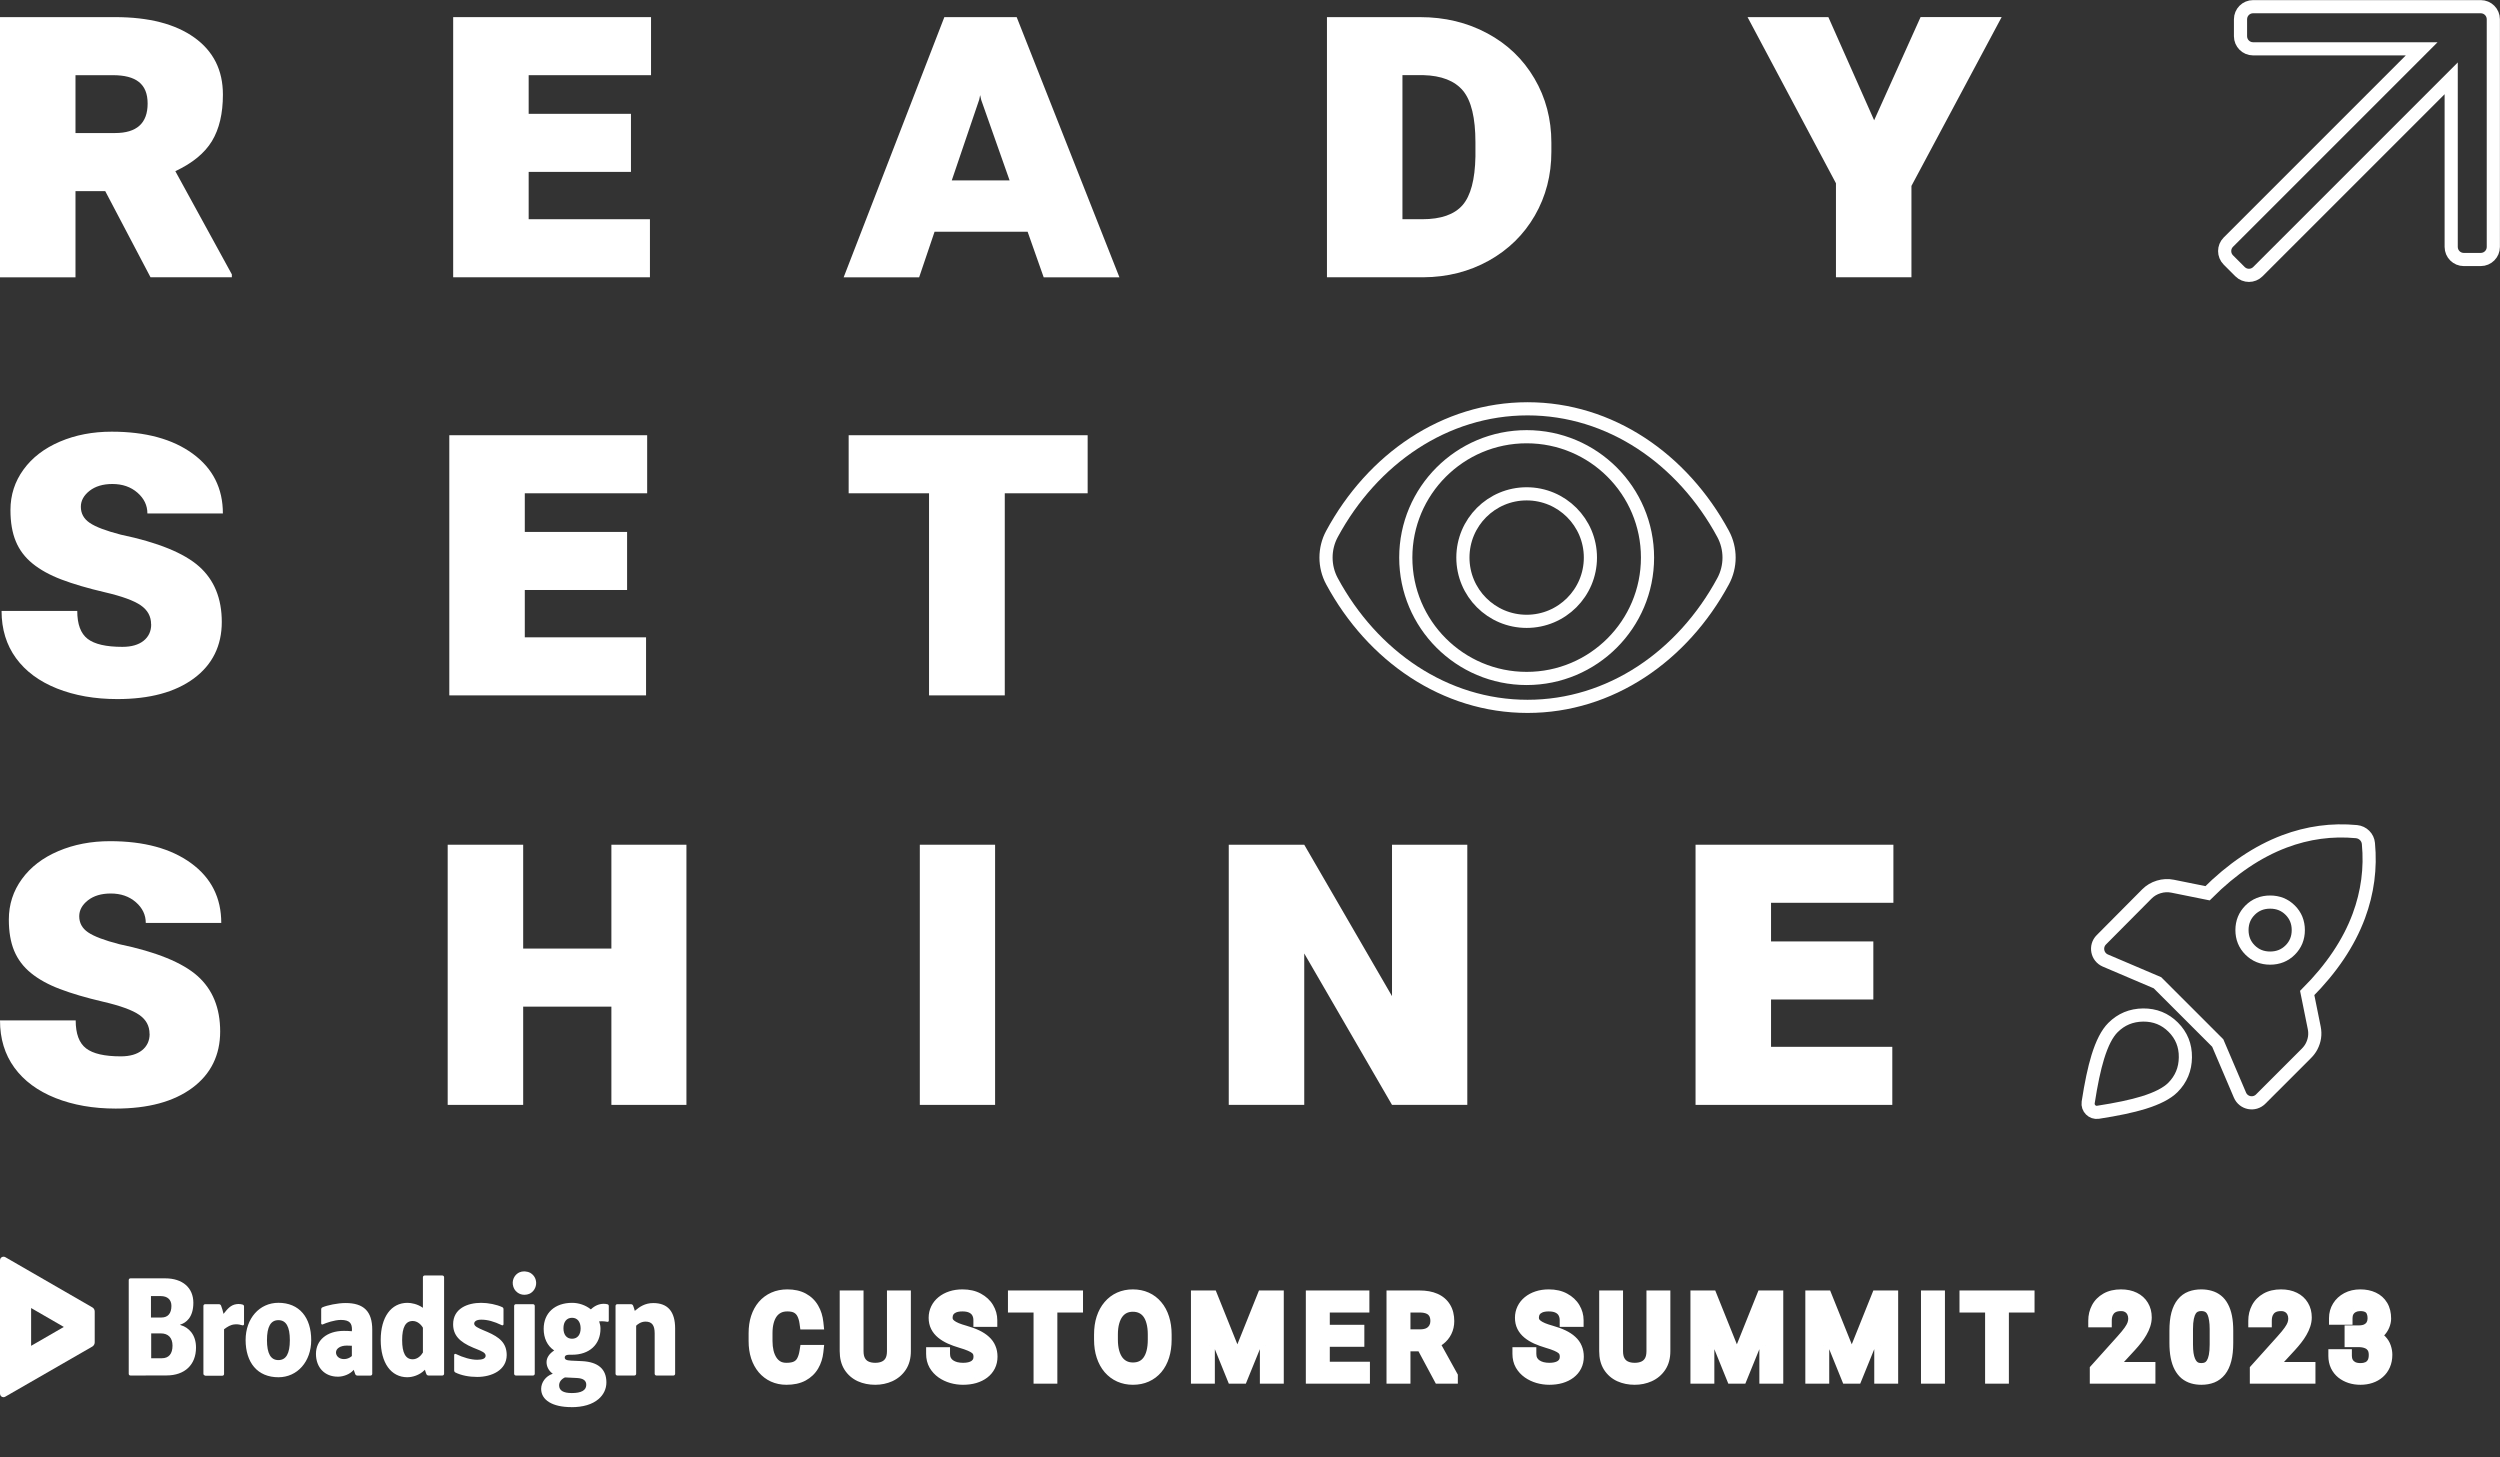 <svg width="374" height="218" viewBox="0 0 374 218" fill="none" xmlns="http://www.w3.org/2000/svg">
<rect x="0" y="0" width="374" height="218" fill="#333333" stroke="none"/>
<path d="M120.604 202.202H122.179C122.097 202.957 121.881 203.632 121.531 204.228C121.181 204.824 120.686 205.297 120.046 205.647C119.406 205.992 118.608 206.164 117.651 206.164C116.951 206.164 116.314 206.033 115.74 205.77C115.171 205.508 114.681 205.136 114.271 204.655C113.861 204.168 113.544 203.586 113.32 202.907C113.101 202.224 112.992 201.464 112.992 200.627V199.438C112.992 198.601 113.101 197.843 113.32 197.165C113.544 196.482 113.864 195.896 114.28 195.41C114.701 194.923 115.206 194.548 115.797 194.286C116.388 194.023 117.052 193.892 117.79 193.892C118.693 193.892 119.456 194.062 120.079 194.401C120.703 194.74 121.187 195.21 121.531 195.812C121.881 196.408 122.097 197.1 122.179 197.887H120.604C120.528 197.329 120.385 196.851 120.178 196.452C119.97 196.047 119.674 195.735 119.292 195.516C118.909 195.298 118.408 195.188 117.79 195.188C117.26 195.188 116.792 195.289 116.388 195.492C115.989 195.694 115.652 195.981 115.379 196.353C115.111 196.725 114.908 197.171 114.772 197.69C114.635 198.21 114.567 198.787 114.567 199.421V200.627C114.567 201.212 114.627 201.762 114.747 202.276C114.873 202.79 115.062 203.241 115.313 203.629C115.565 204.018 115.885 204.324 116.273 204.548C116.661 204.767 117.121 204.876 117.651 204.876C118.324 204.876 118.86 204.77 119.259 204.556C119.658 204.343 119.959 204.037 120.161 203.638C120.369 203.238 120.517 202.76 120.604 202.202ZM133.69 194.056H135.265V202.136C135.265 203.033 135.065 203.78 134.666 204.376C134.267 204.972 133.736 205.42 133.075 205.721C132.418 206.016 131.705 206.164 130.934 206.164C130.124 206.164 129.391 206.016 128.735 205.721C128.084 205.42 127.568 204.972 127.185 204.376C126.807 203.78 126.619 203.033 126.619 202.136V194.056H128.185V202.136C128.185 202.76 128.3 203.274 128.53 203.679C128.76 204.083 129.08 204.384 129.49 204.581C129.905 204.778 130.387 204.876 130.934 204.876C131.486 204.876 131.967 204.778 132.377 204.581C132.793 204.384 133.116 204.083 133.345 203.679C133.575 203.274 133.69 202.76 133.69 202.136V194.056ZM146.636 202.981C146.636 202.702 146.592 202.456 146.505 202.243C146.423 202.024 146.275 201.827 146.062 201.652C145.854 201.477 145.564 201.311 145.192 201.152C144.826 200.993 144.361 200.832 143.798 200.668C143.207 200.493 142.674 200.299 142.198 200.086C141.722 199.867 141.315 199.618 140.976 199.339C140.637 199.06 140.377 198.74 140.196 198.379C140.016 198.018 139.926 197.605 139.926 197.141C139.926 196.676 140.021 196.246 140.213 195.853C140.404 195.459 140.678 195.117 141.033 194.827C141.394 194.532 141.823 194.302 142.321 194.138C142.819 193.974 143.374 193.892 143.986 193.892C144.883 193.892 145.643 194.064 146.267 194.409C146.896 194.748 147.374 195.194 147.702 195.746C148.03 196.293 148.195 196.878 148.195 197.502H146.62C146.62 197.053 146.524 196.657 146.332 196.312C146.141 195.962 145.851 195.689 145.463 195.492C145.075 195.289 144.582 195.188 143.986 195.188C143.423 195.188 142.958 195.273 142.592 195.443C142.225 195.612 141.952 195.842 141.771 196.132C141.596 196.421 141.509 196.752 141.509 197.124C141.509 197.376 141.561 197.605 141.665 197.813C141.774 198.016 141.941 198.204 142.165 198.379C142.395 198.554 142.685 198.716 143.035 198.863C143.39 199.011 143.814 199.153 144.306 199.29C144.984 199.481 145.57 199.695 146.062 199.93C146.554 200.165 146.959 200.43 147.276 200.725C147.598 201.015 147.836 201.346 147.989 201.718C148.148 202.084 148.227 202.5 148.227 202.965C148.227 203.452 148.129 203.892 147.932 204.286C147.735 204.679 147.454 205.016 147.087 205.295C146.721 205.573 146.28 205.789 145.766 205.943C145.258 206.09 144.689 206.164 144.06 206.164C143.508 206.164 142.964 206.087 142.428 205.934C141.897 205.781 141.413 205.552 140.976 205.245C140.544 204.939 140.196 204.562 139.934 204.113C139.677 203.659 139.548 203.134 139.548 202.538H141.123C141.123 202.948 141.203 203.301 141.361 203.596C141.52 203.886 141.736 204.127 142.009 204.318C142.288 204.51 142.603 204.652 142.953 204.745C143.308 204.832 143.677 204.876 144.06 204.876C144.613 204.876 145.08 204.8 145.463 204.646C145.846 204.493 146.136 204.275 146.332 203.99C146.535 203.706 146.636 203.37 146.636 202.981ZM157.179 194.056V206H155.62V194.056H157.179ZM161.018 194.056V195.352H151.789V194.056H161.018ZM174.276 199.651V200.405C174.276 201.302 174.163 202.106 173.939 202.817C173.715 203.528 173.392 204.132 172.971 204.63C172.55 205.128 172.044 205.508 171.454 205.77C170.869 206.033 170.212 206.164 169.485 206.164C168.779 206.164 168.131 206.033 167.541 205.77C166.956 205.508 166.447 205.128 166.015 204.63C165.588 204.132 165.258 203.528 165.022 202.817C164.787 202.106 164.67 201.302 164.67 200.405V199.651C164.67 198.754 164.785 197.953 165.014 197.247C165.249 196.536 165.58 195.932 166.007 195.434C166.433 194.931 166.939 194.548 167.524 194.286C168.115 194.023 168.763 193.892 169.469 193.892C170.196 193.892 170.852 194.023 171.437 194.286C172.028 194.548 172.534 194.931 172.955 195.434C173.381 195.932 173.707 196.536 173.931 197.247C174.161 197.953 174.276 198.754 174.276 199.651ZM172.709 200.405V199.634C172.709 198.923 172.635 198.295 172.487 197.748C172.345 197.201 172.135 196.741 171.856 196.37C171.577 195.998 171.235 195.716 170.83 195.525C170.431 195.333 169.977 195.238 169.469 195.238C168.976 195.238 168.531 195.333 168.131 195.525C167.738 195.716 167.399 195.998 167.114 196.37C166.835 196.741 166.619 197.201 166.466 197.748C166.313 198.295 166.236 198.923 166.236 199.634V200.405C166.236 201.122 166.313 201.756 166.466 202.309C166.619 202.855 166.838 203.318 167.122 203.695C167.412 204.067 167.754 204.348 168.148 204.54C168.547 204.731 168.993 204.827 169.485 204.827C169.999 204.827 170.456 204.731 170.855 204.54C171.254 204.348 171.59 204.067 171.864 203.695C172.143 203.318 172.353 202.855 172.495 202.309C172.638 201.756 172.709 201.122 172.709 200.405ZM179.667 194.056H181.201L185.114 203.793L189.018 194.056H190.56L185.704 206H184.506L179.667 194.056ZM179.166 194.056H180.52L180.741 201.341V206H179.166V194.056ZM189.699 194.056H191.053V206H189.478V201.341L189.699 194.056ZM203.941 204.712V206H197.617V204.712H203.941ZM197.937 194.056V206H196.353V194.056H197.937ZM203.105 199.191V200.479H197.617V199.191H203.105ZM203.859 194.056V195.352H197.617V194.056H203.859ZM208.422 194.056H212.376C213.273 194.056 214.03 194.193 214.648 194.466C215.271 194.74 215.745 195.145 216.067 195.68C216.395 196.211 216.559 196.864 216.559 197.641C216.559 198.188 216.447 198.688 216.223 199.142C216.004 199.591 215.687 199.973 215.271 200.291C214.861 200.602 214.369 200.835 213.795 200.988L213.352 201.16H209.636L209.62 199.872H212.425C212.994 199.872 213.467 199.774 213.844 199.577C214.221 199.375 214.506 199.104 214.697 198.765C214.889 198.426 214.984 198.051 214.984 197.641C214.984 197.182 214.894 196.78 214.714 196.435C214.533 196.091 214.249 195.825 213.861 195.639C213.478 195.448 212.983 195.352 212.376 195.352H210.005V206H208.422V194.056ZM215.403 206L212.499 200.586L214.148 200.578L217.093 205.902V206H215.403ZM234.347 202.981C234.347 202.702 234.303 202.456 234.216 202.243C234.134 202.024 233.986 201.827 233.773 201.652C233.565 201.477 233.275 201.311 232.903 201.152C232.537 200.993 232.072 200.832 231.509 200.668C230.918 200.493 230.385 200.299 229.909 200.086C229.433 199.867 229.026 199.618 228.687 199.339C228.348 199.06 228.088 198.74 227.908 198.379C227.727 198.018 227.637 197.605 227.637 197.141C227.637 196.676 227.733 196.246 227.924 195.853C228.115 195.459 228.389 195.117 228.744 194.827C229.105 194.532 229.535 194.302 230.032 194.138C230.53 193.974 231.085 193.892 231.697 193.892C232.594 193.892 233.354 194.064 233.978 194.409C234.607 194.748 235.085 195.194 235.413 195.746C235.742 196.293 235.906 196.878 235.906 197.502H234.331C234.331 197.053 234.235 196.657 234.044 196.312C233.852 195.962 233.562 195.689 233.174 195.492C232.786 195.289 232.294 195.188 231.697 195.188C231.134 195.188 230.669 195.273 230.303 195.443C229.936 195.612 229.663 195.842 229.483 196.132C229.308 196.421 229.22 196.752 229.22 197.124C229.22 197.376 229.272 197.605 229.376 197.813C229.485 198.016 229.652 198.204 229.876 198.379C230.106 198.554 230.396 198.716 230.746 198.863C231.101 199.011 231.525 199.153 232.017 199.29C232.695 199.481 233.281 199.695 233.773 199.93C234.265 200.165 234.67 200.43 234.987 200.725C235.31 201.015 235.547 201.346 235.701 201.718C235.859 202.084 235.938 202.5 235.938 202.965C235.938 203.452 235.84 203.892 235.643 204.286C235.446 204.679 235.165 205.016 234.798 205.295C234.432 205.573 233.992 205.789 233.477 205.943C232.969 206.09 232.4 206.164 231.771 206.164C231.219 206.164 230.675 206.087 230.139 205.934C229.608 205.781 229.124 205.552 228.687 205.245C228.255 204.939 227.908 204.562 227.645 204.113C227.388 203.659 227.26 203.134 227.26 202.538H228.835C228.835 202.948 228.914 203.301 229.072 203.596C229.231 203.886 229.447 204.127 229.72 204.318C229.999 204.51 230.314 204.652 230.664 204.745C231.019 204.832 231.388 204.876 231.771 204.876C232.324 204.876 232.791 204.8 233.174 204.646C233.557 204.493 233.847 204.275 234.044 203.99C234.246 203.706 234.347 203.37 234.347 202.981ZM247.31 194.056H248.885V202.136C248.885 203.033 248.685 203.78 248.286 204.376C247.887 204.972 247.356 205.42 246.694 205.721C246.038 206.016 245.324 206.164 244.553 206.164C243.744 206.164 243.011 206.016 242.355 205.721C241.704 205.42 241.187 204.972 240.805 204.376C240.427 203.78 240.239 203.033 240.239 202.136V194.056H241.805V202.136C241.805 202.76 241.92 203.274 242.15 203.679C242.38 204.083 242.699 204.384 243.11 204.581C243.525 204.778 244.006 204.876 244.553 204.876C245.106 204.876 245.587 204.778 245.997 204.581C246.413 204.384 246.735 204.083 246.965 203.679C247.195 203.274 247.31 202.76 247.31 202.136V194.056ZM254.391 194.056H255.925L259.837 203.793L263.742 194.056H265.284L260.428 206H259.23L254.391 194.056ZM253.89 194.056H255.244L255.465 201.341V206H253.89V194.056ZM264.423 194.056H265.776V206H264.201V201.341L264.423 194.056ZM271.578 194.056H273.112L277.025 203.793L280.929 194.056H282.471L277.615 206H276.418L271.578 194.056ZM271.077 194.056H272.431L272.652 201.341V206H271.077V194.056ZM281.61 194.056H282.964V206H281.389V201.341L281.61 194.056ZM289.963 194.056V206H288.379V194.056H289.963ZM299.529 194.056V206H297.97V194.056H299.529ZM303.368 194.056V195.352H294.14V194.056H303.368ZM321.451 204.753V206H313.634V204.909L317.546 200.553C318.028 200.017 318.4 199.563 318.662 199.191C318.93 198.814 319.116 198.478 319.22 198.182C319.329 197.882 319.384 197.575 319.384 197.264C319.384 196.87 319.302 196.514 319.138 196.197C318.979 195.875 318.744 195.618 318.432 195.426C318.121 195.235 317.743 195.139 317.3 195.139C316.77 195.139 316.327 195.243 315.971 195.451C315.621 195.653 315.359 195.938 315.184 196.304C315.009 196.67 314.921 197.091 314.921 197.567H313.404C313.404 196.895 313.551 196.279 313.847 195.721C314.142 195.164 314.58 194.721 315.159 194.393C315.739 194.059 316.453 193.892 317.3 193.892C318.055 193.892 318.7 194.026 319.236 194.294C319.772 194.557 320.182 194.929 320.467 195.41C320.757 195.886 320.901 196.443 320.901 197.083C320.901 197.433 320.841 197.789 320.721 198.15C320.606 198.505 320.445 198.861 320.237 199.216C320.035 199.571 319.797 199.921 319.523 200.266C319.255 200.611 318.968 200.95 318.662 201.283L315.463 204.753H321.451ZM333.093 199.077V200.898C333.093 201.877 333.005 202.702 332.83 203.375C332.655 204.048 332.404 204.589 332.076 204.999C331.748 205.409 331.351 205.707 330.886 205.893C330.427 206.074 329.907 206.164 329.328 206.164C328.868 206.164 328.445 206.107 328.056 205.992C327.668 205.877 327.318 205.694 327.006 205.442C326.7 205.185 326.437 204.852 326.219 204.441C326 204.031 325.833 203.534 325.718 202.948C325.604 202.363 325.546 201.68 325.546 200.898V199.077C325.546 198.098 325.634 197.277 325.809 196.616C325.989 195.954 326.243 195.423 326.571 195.024C326.9 194.62 327.293 194.33 327.753 194.155C328.218 193.98 328.737 193.892 329.311 193.892C329.776 193.892 330.203 193.95 330.591 194.064C330.985 194.174 331.335 194.352 331.641 194.598C331.947 194.838 332.207 195.161 332.42 195.566C332.639 195.965 332.806 196.454 332.921 197.034C333.036 197.614 333.093 198.295 333.093 199.077ZM331.567 201.144V198.822C331.567 198.286 331.534 197.816 331.469 197.411C331.409 197.001 331.318 196.651 331.198 196.361C331.078 196.071 330.925 195.836 330.739 195.656C330.558 195.475 330.348 195.344 330.107 195.262C329.872 195.175 329.607 195.131 329.311 195.131C328.95 195.131 328.63 195.199 328.352 195.336C328.073 195.467 327.837 195.678 327.646 195.968C327.46 196.257 327.318 196.638 327.22 197.108C327.121 197.578 327.072 198.15 327.072 198.822V201.144C327.072 201.68 327.102 202.153 327.162 202.563C327.228 202.973 327.323 203.329 327.449 203.629C327.575 203.925 327.728 204.168 327.909 204.359C328.089 204.551 328.297 204.693 328.532 204.786C328.773 204.873 329.038 204.917 329.328 204.917C329.7 204.917 330.025 204.846 330.304 204.704C330.583 204.562 330.815 204.34 331.001 204.039C331.193 203.733 331.335 203.342 331.428 202.866C331.521 202.385 331.567 201.811 331.567 201.144ZM345.391 204.753V206H337.574V204.909L341.486 200.553C341.968 200.017 342.34 199.563 342.602 199.191C342.87 198.814 343.056 198.478 343.16 198.182C343.269 197.882 343.324 197.575 343.324 197.264C343.324 196.87 343.242 196.514 343.078 196.197C342.919 195.875 342.684 195.618 342.372 195.426C342.061 195.235 341.683 195.139 341.24 195.139C340.71 195.139 340.267 195.243 339.911 195.451C339.561 195.653 339.299 195.938 339.124 196.304C338.949 196.67 338.861 197.091 338.861 197.567H337.344C337.344 196.895 337.491 196.279 337.787 195.721C338.082 195.164 338.52 194.721 339.099 194.393C339.679 194.059 340.393 193.892 341.24 193.892C341.995 193.892 342.64 194.026 343.176 194.294C343.712 194.557 344.122 194.929 344.407 195.41C344.697 195.886 344.841 196.443 344.841 197.083C344.841 197.433 344.781 197.789 344.661 198.15C344.546 198.505 344.385 198.861 344.177 199.216C343.975 199.571 343.737 199.921 343.463 200.266C343.195 200.611 342.908 200.95 342.602 201.283L339.403 204.753H345.391ZM351.75 199.282H352.833C353.363 199.282 353.801 199.194 354.145 199.019C354.495 198.839 354.755 198.595 354.925 198.289C355.1 197.977 355.187 197.627 355.187 197.239C355.187 196.78 355.111 196.394 354.958 196.082C354.804 195.771 354.575 195.536 354.269 195.377C353.962 195.218 353.574 195.139 353.104 195.139C352.677 195.139 352.3 195.224 351.972 195.393C351.649 195.557 351.395 195.793 351.209 196.099C351.028 196.405 350.938 196.766 350.938 197.182H349.42C349.42 196.575 349.574 196.022 349.88 195.525C350.186 195.027 350.615 194.63 351.168 194.335C351.726 194.04 352.371 193.892 353.104 193.892C353.826 193.892 354.457 194.021 354.999 194.278C355.54 194.529 355.961 194.907 356.262 195.41C356.563 195.907 356.713 196.528 356.713 197.272C356.713 197.573 356.642 197.895 356.5 198.24C356.363 198.579 356.147 198.896 355.852 199.191C355.562 199.487 355.185 199.73 354.72 199.921C354.255 200.107 353.697 200.2 353.046 200.2H351.75V199.282ZM351.75 200.529V199.618H353.046C353.806 199.618 354.435 199.708 354.933 199.889C355.431 200.069 355.822 200.31 356.106 200.611C356.396 200.911 356.598 201.242 356.713 201.603C356.833 201.959 356.894 202.314 356.894 202.67C356.894 203.227 356.798 203.722 356.606 204.154C356.42 204.586 356.155 204.953 355.811 205.254C355.472 205.554 355.072 205.781 354.613 205.934C354.154 206.087 353.653 206.164 353.112 206.164C352.592 206.164 352.103 206.09 351.644 205.943C351.19 205.795 350.788 205.582 350.438 205.303C350.088 205.018 349.814 204.671 349.617 204.261C349.42 203.845 349.322 203.372 349.322 202.842H350.84C350.84 203.257 350.93 203.621 351.11 203.933C351.296 204.245 351.559 204.488 351.898 204.663C352.242 204.832 352.647 204.917 353.112 204.917C353.577 204.917 353.976 204.838 354.31 204.679C354.649 204.515 354.908 204.269 355.089 203.941C355.275 203.613 355.368 203.2 355.368 202.702C355.368 202.205 355.264 201.797 355.056 201.48C354.848 201.157 354.553 200.92 354.17 200.766C353.793 200.608 353.347 200.529 352.833 200.529H351.75Z" fill="white"/>
<path d="M120.604 202.202V201.202H119.749L119.616 202.047L120.604 202.202ZM122.179 202.202L123.173 202.31L123.294 201.202H122.179V202.202ZM120.046 205.647L120.52 206.528L120.526 206.525L120.046 205.647ZM115.74 205.77L115.321 206.678L115.324 206.68L115.74 205.77ZM114.271 204.655L113.507 205.299L113.51 205.303L114.271 204.655ZM113.32 202.907L112.367 203.212L112.37 203.221L113.32 202.907ZM113.32 197.165L112.37 196.854L112.368 196.858L113.32 197.165ZM114.28 195.41L113.523 194.755L113.519 194.76L114.28 195.41ZM121.531 195.812L120.663 196.309L120.669 196.318L121.531 195.812ZM122.179 197.887V198.887H123.289L123.174 197.784L122.179 197.887ZM120.604 197.887L119.613 198.023L119.732 198.887H120.604V197.887ZM120.178 196.452L119.288 196.908L119.291 196.913L120.178 196.452ZM116.388 195.492L115.941 194.597L115.936 194.6L116.388 195.492ZM115.379 196.353L114.573 195.761L114.567 195.769L115.379 196.353ZM114.772 197.69L113.805 197.436L114.772 197.69ZM114.747 202.276L113.773 202.504L113.776 202.513L114.747 202.276ZM116.273 204.548L115.773 205.414L115.782 205.419L116.273 204.548ZM120.161 203.638L119.274 203.176L119.269 203.185L120.161 203.638ZM120.604 203.202H122.179V201.202H120.604V203.202ZM121.185 202.094C121.117 202.722 120.94 203.259 120.669 203.722L122.393 204.734C122.822 204.005 123.077 203.191 123.173 202.31L121.185 202.094ZM120.669 203.722C120.415 204.153 120.057 204.502 119.566 204.77L120.526 206.525C121.316 206.093 121.947 205.495 122.393 204.734L120.669 203.722ZM119.572 204.767C119.117 205.012 118.493 205.164 117.651 205.164V207.164C118.723 207.164 119.696 206.972 120.52 206.528L119.572 204.767ZM117.651 205.164C117.079 205.164 116.586 205.057 116.155 204.861L115.324 206.68C116.042 207.008 116.823 207.164 117.651 207.164V205.164ZM116.159 204.862C115.723 204.661 115.35 204.378 115.032 204.006L113.51 205.303C114.013 205.894 114.619 206.355 115.321 206.678L116.159 204.862ZM115.036 204.01C114.717 203.632 114.458 203.165 114.269 202.593L112.37 203.221C112.63 204.006 113.005 204.704 113.507 205.299L115.036 204.01ZM114.272 202.603C114.09 202.032 113.992 201.377 113.992 200.627H111.992C111.992 201.55 112.112 202.415 112.367 203.212L114.272 202.603ZM113.992 200.627V199.438H111.992V200.627H113.992ZM113.992 199.438C113.992 198.687 114.09 198.036 114.271 197.472L112.368 196.858C112.112 197.651 111.992 198.514 111.992 199.438H113.992ZM114.27 197.477C114.459 196.902 114.719 196.435 115.04 196.059L113.519 194.76C113.009 195.358 112.629 196.061 112.37 196.854L114.27 197.477ZM115.036 196.064C115.36 195.689 115.746 195.403 116.203 195.2L115.391 193.372C114.667 193.694 114.041 194.157 113.523 194.755L115.036 196.064ZM116.203 195.2C116.649 195.002 117.172 194.892 117.79 194.892V192.892C116.932 192.892 116.126 193.045 115.391 193.372L116.203 195.2ZM117.79 194.892C118.57 194.892 119.159 195.039 119.601 195.279L120.557 193.522C119.752 193.085 118.815 192.892 117.79 192.892V194.892ZM119.601 195.279C120.066 195.532 120.413 195.872 120.663 196.309L122.399 195.315C121.96 194.548 121.339 193.948 120.557 193.522L119.601 195.279ZM120.669 196.318C120.937 196.774 121.115 197.325 121.185 197.991L123.174 197.784C123.079 196.874 122.826 196.041 122.393 195.305L120.669 196.318ZM122.179 196.887H120.604V198.887H122.179V196.887ZM121.595 197.751C121.506 197.107 121.337 196.513 121.065 195.99L119.291 196.913C119.434 197.189 119.549 197.552 119.613 198.023L121.595 197.751ZM121.067 195.995C120.774 195.424 120.344 194.966 119.788 194.648L118.796 196.385C119.005 196.504 119.166 196.67 119.288 196.908L121.067 195.995ZM119.788 194.648C119.205 194.315 118.516 194.188 117.79 194.188V196.188C118.301 196.188 118.612 196.28 118.796 196.385L119.788 194.648ZM117.79 194.188C117.131 194.188 116.506 194.315 115.941 194.597L116.835 196.386C117.079 196.264 117.389 196.188 117.79 196.188V194.188ZM115.936 194.6C115.392 194.875 114.936 195.267 114.573 195.761L116.184 196.946C116.368 196.696 116.585 196.513 116.84 196.384L115.936 194.6ZM114.567 195.769C114.217 196.255 113.967 196.818 113.805 197.436L115.739 197.945C115.85 197.524 116.005 197.195 116.19 196.938L114.567 195.769ZM113.805 197.436C113.643 198.052 113.567 198.716 113.567 199.421H115.567C115.567 198.858 115.627 198.368 115.739 197.945L113.805 197.436ZM113.567 199.421V200.627H115.567V199.421H113.567ZM113.567 200.627C113.567 201.281 113.634 201.907 113.773 202.504L115.721 202.048C115.62 201.616 115.567 201.144 115.567 200.627H113.567ZM113.776 202.513C113.924 203.121 114.153 203.678 114.474 204.173L116.152 203.086C115.97 202.804 115.821 202.459 115.718 202.038L113.776 202.513ZM114.474 204.173C114.809 204.69 115.243 205.108 115.773 205.414L116.773 203.682C116.526 203.539 116.321 203.345 116.152 203.086L114.474 204.173ZM115.782 205.419C116.346 205.737 116.981 205.876 117.651 205.876V203.876C117.26 203.876 116.976 203.796 116.764 203.677L115.782 205.419ZM117.651 205.876C118.414 205.876 119.132 205.758 119.73 205.438L118.788 203.674C118.587 203.781 118.233 203.876 117.651 203.876V205.876ZM119.73 205.438C120.308 205.129 120.757 204.674 121.053 204.09L119.269 203.185C119.161 203.399 119.008 203.557 118.788 203.674L119.73 205.438ZM121.048 204.099C121.317 203.583 121.492 202.996 121.592 202.357L119.616 202.047C119.541 202.524 119.421 202.894 119.274 203.176L121.048 204.099ZM133.69 194.056V193.056H132.69V194.056H133.69ZM135.265 194.056H136.265V193.056H135.265V194.056ZM133.075 205.721L133.485 206.633L133.488 206.631L133.075 205.721ZM128.735 205.721L128.316 206.629L128.325 206.633L128.735 205.721ZM127.185 204.376L126.34 204.911L126.343 204.916L127.185 204.376ZM126.619 194.056V193.056H125.619V194.056H126.619ZM128.185 194.056H129.185V193.056H128.185V194.056ZM129.49 204.581L129.057 205.482L129.062 205.485L129.49 204.581ZM132.377 204.581L131.949 203.677L131.945 203.679L132.377 204.581ZM133.345 203.679L132.476 203.185L133.345 203.679ZM133.69 195.056H135.265V193.056H133.69V195.056ZM134.265 194.056V202.136H136.265V194.056H134.265ZM134.265 202.136C134.265 202.885 134.099 203.425 133.835 203.819L135.497 204.932C136.031 204.135 136.265 203.182 136.265 202.136H134.265ZM133.835 203.819C133.541 204.259 133.156 204.586 132.661 204.811L133.488 206.631C134.317 206.255 134.993 205.685 135.497 204.932L133.835 203.819ZM132.664 204.809C132.146 205.042 131.573 205.164 130.934 205.164V207.164C131.836 207.164 132.691 206.99 133.485 206.633L132.664 204.809ZM130.934 205.164C130.248 205.164 129.657 205.04 129.145 204.809L128.325 206.633C129.125 206.993 130 207.164 130.934 207.164V205.164ZM129.155 204.813C128.674 204.591 128.305 204.269 128.026 203.835L126.343 204.916C126.83 205.674 127.494 206.249 128.316 206.629L129.155 204.813ZM128.03 203.841C127.778 203.443 127.619 202.895 127.619 202.136H125.619C125.619 203.172 125.837 204.116 126.34 204.911L128.03 203.841ZM127.619 202.136V194.056H125.619V202.136H127.619ZM126.619 195.056H128.185V193.056H126.619V195.056ZM127.185 194.056V202.136H129.185V194.056H127.185ZM127.185 202.136C127.185 202.876 127.321 203.574 127.66 204.172L129.4 203.185C129.28 202.973 129.185 202.643 129.185 202.136H127.185ZM127.66 204.172C127.988 204.75 128.459 205.195 129.057 205.482L129.923 203.679C129.701 203.573 129.531 203.417 129.4 203.185L127.66 204.172ZM129.062 205.485C129.634 205.756 130.266 205.876 130.934 205.876V203.876C130.507 203.876 130.177 203.8 129.918 203.677L129.062 205.485ZM130.934 205.876C131.604 205.876 132.239 205.756 132.81 205.482L131.945 203.679C131.695 203.799 131.368 203.876 130.934 203.876V205.876ZM132.805 205.485C133.409 205.199 133.885 204.753 134.215 204.172L132.476 203.185C132.346 203.413 132.177 203.569 131.949 203.677L132.805 205.485ZM134.215 204.172C134.554 203.574 134.69 202.876 134.69 202.136H132.69C132.69 202.643 132.596 202.973 132.476 203.185L134.215 204.172ZM134.69 202.136V194.056H132.69V202.136H134.69ZM146.505 202.243L145.568 202.594L145.574 202.608L145.58 202.623L146.505 202.243ZM146.062 201.652L145.418 202.417L145.427 202.425L146.062 201.652ZM145.192 201.152L144.795 202.07L144.8 202.072L145.192 201.152ZM143.798 200.668L143.514 201.627L143.518 201.628L143.798 200.668ZM142.198 200.086L141.78 200.994L141.789 200.998L142.198 200.086ZM141.033 194.827L141.665 195.602L141.666 195.601L141.033 194.827ZM146.267 194.409L145.783 195.284L145.792 195.289L146.267 194.409ZM147.702 195.746L146.843 196.257L146.845 196.261L147.702 195.746ZM148.195 197.502V198.502H149.195V197.502H148.195ZM146.62 197.502H145.62V198.502H146.62V197.502ZM146.332 196.312L145.455 196.792L145.458 196.798L146.332 196.312ZM145.463 195.492L145.001 196.379L145.011 196.384L145.463 195.492ZM142.592 195.443L142.172 194.535L142.592 195.443ZM141.771 196.132L140.923 195.603L140.915 195.615L141.771 196.132ZM141.665 197.813L140.77 198.26L140.778 198.275L140.785 198.289L141.665 197.813ZM142.165 198.379L141.55 199.168L141.559 199.175L142.165 198.379ZM143.035 198.863L142.646 199.785L142.651 199.787L143.035 198.863ZM144.306 199.29L144.578 198.327L144.574 198.326L144.306 199.29ZM147.276 200.725L146.594 201.457L146.601 201.463L146.608 201.469L147.276 200.725ZM147.989 201.718L147.065 202.099L147.068 202.107L147.072 202.115L147.989 201.718ZM147.087 205.295L146.481 204.499L147.087 205.295ZM145.766 205.943L146.045 206.903L146.052 206.901L145.766 205.943ZM142.428 205.934L142.15 206.895L142.153 206.896L142.428 205.934ZM140.976 205.245L140.397 206.061L140.402 206.065L140.976 205.245ZM139.934 204.113L139.064 204.606L139.067 204.612L139.071 204.618L139.934 204.113ZM139.548 202.538V201.538H138.548V202.538H139.548ZM141.123 202.538H142.123V201.538H141.123V202.538ZM141.361 203.596L140.48 204.07L140.484 204.076L141.361 203.596ZM142.009 204.318L141.436 205.138L141.444 205.143L142.009 204.318ZM142.953 204.745L142.696 205.711L142.705 205.714L142.714 205.716L142.953 204.745ZM146.332 203.99L145.518 203.41L145.51 203.421L146.332 203.99ZM147.636 202.981C147.636 202.599 147.576 202.22 147.43 201.863L145.58 202.623C145.608 202.693 145.636 202.806 145.636 202.981H147.636ZM147.441 201.892C147.287 201.481 147.021 201.146 146.696 200.879L145.427 202.425C145.529 202.509 145.558 202.568 145.568 202.594L147.441 201.892ZM146.706 200.887C146.395 200.626 146.008 200.413 145.584 200.232L144.8 202.072C145.121 202.209 145.313 202.329 145.418 202.417L146.706 200.887ZM145.589 200.234C145.172 200.053 144.664 199.879 144.077 199.708L143.518 201.628C144.058 201.785 144.48 201.933 144.795 202.07L145.589 200.234ZM144.082 199.709C143.526 199.545 143.036 199.365 142.607 199.173L141.789 200.998C142.312 201.232 142.888 201.441 143.514 201.627L144.082 199.709ZM142.616 199.177C142.204 198.987 141.872 198.782 141.611 198.567L140.341 200.111C140.757 200.454 141.241 200.746 141.78 200.994L142.616 199.177ZM141.611 198.567C141.371 198.369 141.203 198.157 141.091 197.932L139.302 198.827C139.551 199.323 139.903 199.751 140.341 200.111L141.611 198.567ZM141.091 197.932C140.99 197.73 140.926 197.474 140.926 197.141H138.926C138.926 197.737 139.042 198.307 139.302 198.827L141.091 197.932ZM140.926 197.141C140.926 196.818 140.991 196.539 141.112 196.29L139.314 195.416C139.052 195.954 138.926 196.534 138.926 197.141H140.926ZM141.112 196.29C141.237 196.033 141.417 195.805 141.665 195.602L140.401 194.052C139.939 194.43 139.571 194.885 139.314 195.416L141.112 196.29ZM141.666 195.601C141.921 195.393 142.239 195.218 142.634 195.088L142.008 193.189C141.408 193.386 140.867 193.671 140.4 194.053L141.666 195.601ZM142.634 195.088C143.015 194.962 143.463 194.892 143.986 194.892V192.892C143.285 192.892 142.622 192.986 142.008 193.189L142.634 195.088ZM143.986 194.892C144.757 194.892 145.341 195.04 145.783 195.284L146.75 193.534C145.945 193.089 145.009 192.892 143.986 192.892V194.892ZM145.792 195.289C146.28 195.552 146.617 195.877 146.843 196.257L148.562 195.235C148.131 194.51 147.511 193.944 146.741 193.529L145.792 195.289ZM146.845 196.261C147.082 196.656 147.195 197.064 147.195 197.502H149.195C149.195 196.693 148.979 195.93 148.56 195.232L146.845 196.261ZM148.195 196.502H146.62V198.502H148.195V196.502ZM147.62 197.502C147.62 196.907 147.491 196.339 147.207 195.826L145.458 196.798C145.556 196.974 145.62 197.199 145.62 197.502H147.62ZM147.21 195.832C146.913 195.289 146.466 194.879 145.915 194.6L145.011 196.384C145.236 196.498 145.369 196.635 145.455 196.792L147.21 195.832ZM145.925 194.605C145.352 194.306 144.688 194.188 143.986 194.188V196.188C144.477 196.188 144.797 196.273 145.001 196.379L145.925 194.605ZM143.986 194.188C143.332 194.188 142.711 194.285 142.172 194.535L143.012 196.35C143.205 196.261 143.514 196.188 143.986 196.188V194.188ZM142.172 194.535C141.661 194.771 141.224 195.12 140.923 195.603L142.62 196.66C142.68 196.564 142.789 196.453 143.012 196.35L142.172 194.535ZM140.915 195.615C140.637 196.076 140.509 196.589 140.509 197.124H142.509C142.509 196.916 142.556 196.767 142.628 196.649L140.915 195.615ZM140.509 197.124C140.509 197.518 140.591 197.903 140.77 198.26L142.559 197.366C142.53 197.308 142.509 197.234 142.509 197.124H140.509ZM140.785 198.289C140.974 198.638 141.242 198.927 141.55 199.168L142.781 197.591C142.64 197.481 142.575 197.394 142.545 197.338L140.785 198.289ZM141.559 199.175C141.873 199.414 142.241 199.614 142.646 199.785L143.423 197.942C143.128 197.817 142.917 197.695 142.771 197.584L141.559 199.175ZM142.651 199.787C143.054 199.954 143.519 200.109 144.039 200.253L144.574 198.326C144.109 198.197 143.726 198.068 143.418 197.94L142.651 199.787ZM144.035 200.252C144.673 200.432 145.202 200.627 145.631 200.832L146.493 199.027C145.937 198.762 145.296 198.53 144.578 198.327L144.035 200.252ZM145.631 200.832C146.054 201.034 146.368 201.246 146.594 201.457L147.957 199.993C147.549 199.614 147.054 199.296 146.493 199.027L145.631 200.832ZM146.608 201.469C146.827 201.667 146.973 201.876 147.065 202.099L148.914 201.337C148.699 200.816 148.369 200.364 147.944 199.981L146.608 201.469ZM147.072 202.115C147.168 202.337 147.227 202.614 147.227 202.965H149.227C149.227 202.386 149.128 201.831 148.907 201.321L147.072 202.115ZM147.227 202.965C147.227 203.313 147.158 203.598 147.038 203.838L148.826 204.733C149.1 204.186 149.227 203.59 149.227 202.965H147.227ZM147.038 203.838C146.912 204.089 146.732 204.308 146.481 204.499L147.693 206.09C148.175 205.723 148.558 205.27 148.826 204.733L147.038 203.838ZM146.481 204.499C146.225 204.694 145.898 204.86 145.481 204.984L146.052 206.901C146.663 206.719 147.216 206.453 147.693 206.09L146.481 204.499ZM145.488 204.982C145.085 205.099 144.612 205.164 144.06 205.164V207.164C144.766 207.164 145.431 207.081 146.045 206.903L145.488 204.982ZM144.06 205.164C143.602 205.164 143.15 205.101 142.702 204.973L142.153 206.896C142.777 207.074 143.414 207.164 144.06 207.164V205.164ZM142.705 204.974C142.277 204.85 141.893 204.667 141.549 204.426L140.402 206.065C140.933 206.436 141.518 206.713 142.15 206.895L142.705 204.974ZM141.554 204.429C141.236 204.204 140.986 203.932 140.797 203.608L139.071 204.618C139.407 205.192 139.852 205.674 140.397 206.061L141.554 204.429ZM140.804 203.621C140.644 203.337 140.548 202.987 140.548 202.538H138.548C138.548 203.282 138.71 203.981 139.064 204.606L140.804 203.621ZM139.548 203.538H141.123V201.538H139.548V203.538ZM140.123 202.538C140.123 203.077 140.228 203.6 140.48 204.07L142.242 203.123C142.177 203.003 142.123 202.82 142.123 202.538H140.123ZM140.484 204.076C140.717 204.503 141.038 204.859 141.436 205.138L142.583 203.499C142.434 203.395 142.323 203.27 142.239 203.116L140.484 204.076ZM141.444 205.143C141.823 205.403 142.243 205.591 142.696 205.711L143.209 203.778C142.962 203.713 142.753 203.616 142.575 203.494L141.444 205.143ZM142.714 205.716C143.151 205.824 143.6 205.876 144.06 205.876V203.876C143.754 203.876 143.466 203.841 143.192 203.774L142.714 205.716ZM144.06 205.876C144.699 205.876 145.301 205.788 145.834 205.575L145.092 203.718C144.859 203.811 144.526 203.876 144.06 203.876V205.876ZM145.834 205.575C146.364 205.363 146.826 205.034 147.155 204.559L145.51 203.421C145.445 203.515 145.328 203.624 145.092 203.718L145.834 205.575ZM147.147 204.57C147.483 204.097 147.636 203.553 147.636 202.981H145.636C145.636 203.186 145.586 203.314 145.518 203.41L147.147 204.57ZM157.179 194.056H158.179V193.056H157.179V194.056ZM157.179 206V207H158.179V206H157.179ZM155.62 206H154.62V207H155.62V206ZM155.62 194.056V193.056H154.62V194.056H155.62ZM161.018 194.056H162.018V193.056H161.018V194.056ZM161.018 195.352V196.352H162.018V195.352H161.018ZM151.789 195.352H150.789V196.352H151.789V195.352ZM151.789 194.056V193.056H150.789V194.056H151.789ZM156.179 194.056V206H158.179V194.056H156.179ZM157.179 205H155.62V207H157.179V205ZM156.62 206V194.056H154.62V206H156.62ZM155.62 195.056H157.179V193.056H155.62V195.056ZM160.018 194.056V195.352H162.018V194.056H160.018ZM161.018 194.352H151.789V196.352H161.018V194.352ZM152.789 195.352V194.056H150.789V195.352H152.789ZM151.789 195.056H161.018V193.056H151.789V195.056ZM172.971 204.63L172.208 203.984L172.971 204.63ZM171.454 205.77L171.048 204.856L171.044 204.858L171.454 205.77ZM167.541 205.77L167.131 206.683L167.135 206.684L167.541 205.77ZM166.015 204.63L165.256 205.281L165.26 205.286L166.015 204.63ZM165.014 197.247L164.065 196.933L164.063 196.938L165.014 197.247ZM166.007 195.434L166.766 196.085L166.77 196.081L166.007 195.434ZM167.524 194.286L167.118 193.372L167.115 193.374L167.524 194.286ZM171.437 194.286L171.028 195.198L171.031 195.2L171.437 194.286ZM172.955 195.434L172.188 196.076L172.196 196.085L172.955 195.434ZM173.931 197.247L172.977 197.548L172.98 197.557L173.931 197.247ZM172.487 197.748L171.519 197.999L171.522 198.008L172.487 197.748ZM170.83 195.525L170.398 196.426L170.403 196.429L170.83 195.525ZM168.131 195.525L167.699 194.623L167.694 194.625L168.131 195.525ZM167.114 196.37L166.32 195.762L166.314 195.77L167.114 196.37ZM166.466 202.309L165.503 202.576L165.503 202.578L166.466 202.309ZM167.122 203.695L166.324 204.297L166.329 204.303L166.334 204.31L167.122 203.695ZM168.148 204.54L167.711 205.439L167.715 205.442L168.148 204.54ZM171.864 203.695L171.06 203.101L171.058 203.103L171.864 203.695ZM172.495 202.309L173.463 202.56L173.464 202.558L172.495 202.309ZM173.276 199.651V200.405H175.276V199.651H173.276ZM173.276 200.405C173.276 201.22 173.174 201.92 172.986 202.516L174.893 203.118C175.153 202.292 175.276 201.384 175.276 200.405H173.276ZM172.986 202.516C172.796 203.119 172.532 203.601 172.208 203.984L173.735 205.276C174.253 204.664 174.634 203.937 174.893 203.118L172.986 202.516ZM172.208 203.984C171.883 204.368 171.499 204.656 171.048 204.857L171.86 206.684C172.589 206.36 173.217 205.888 173.735 205.276L172.208 203.984ZM171.044 204.858C170.604 205.055 170.09 205.164 169.485 205.164V207.164C170.334 207.164 171.133 207.01 171.863 206.683L171.044 204.858ZM169.485 205.164C168.906 205.164 168.398 205.057 167.947 204.857L167.135 206.684C167.864 207.008 168.652 207.164 169.485 207.164V205.164ZM167.95 204.858C167.501 204.657 167.11 204.366 166.77 203.975L165.26 205.286C165.784 205.89 166.41 206.359 167.131 206.683L167.95 204.858ZM166.774 203.979C166.444 203.594 166.172 203.108 165.972 202.503L164.073 203.131C164.343 203.948 164.733 204.671 165.256 205.281L166.774 203.979ZM165.972 202.503C165.776 201.911 165.67 201.216 165.67 200.405H163.67C163.67 201.389 163.798 202.301 164.073 203.131L165.972 202.503ZM165.67 200.405V199.651H163.67V200.405H165.67ZM165.67 199.651C165.67 198.838 165.774 198.144 165.965 197.557L164.063 196.938C163.795 197.761 163.67 198.67 163.67 199.651H165.67ZM165.964 197.561C166.164 196.956 166.435 196.471 166.766 196.085L165.248 194.784C164.725 195.393 164.335 196.116 164.065 196.933L165.964 197.561ZM166.77 196.081C167.102 195.688 167.489 195.398 167.934 195.198L167.115 193.374C166.39 193.699 165.764 194.174 165.244 194.788L166.77 196.081ZM167.931 195.2C168.382 194.999 168.89 194.892 169.469 194.892V192.892C168.636 192.892 167.848 193.048 167.118 193.372L167.931 195.2ZM169.469 194.892C170.074 194.892 170.588 195.001 171.028 195.198L171.847 193.374C171.116 193.046 170.318 192.892 169.469 192.892V194.892ZM171.031 195.2C171.48 195.399 171.863 195.688 172.188 196.076L173.722 194.793C173.204 194.174 172.576 193.698 171.843 193.372L171.031 195.2ZM172.196 196.085C172.523 196.467 172.788 196.948 172.977 197.548L174.885 196.946C174.625 196.125 174.24 195.397 173.714 194.784L172.196 196.085ZM172.98 197.557C173.171 198.144 173.276 198.838 173.276 199.651H175.276C175.276 198.67 175.15 197.761 174.882 196.938L172.98 197.557ZM173.709 200.405V199.634H171.709V200.405H173.709ZM173.709 199.634C173.709 198.857 173.628 198.137 173.453 197.487L171.522 198.008C171.642 198.452 171.709 198.99 171.709 199.634H173.709ZM173.455 197.496C173.287 196.85 173.027 196.265 172.656 195.77L171.056 196.97C171.242 197.217 171.403 197.552 171.519 197.999L173.455 197.496ZM172.656 195.77C172.283 195.273 171.815 194.884 171.258 194.621L170.403 196.429C170.655 196.548 170.87 196.723 171.056 196.97L172.656 195.77ZM171.263 194.623C170.71 194.358 170.104 194.238 169.469 194.238V196.238C169.85 196.238 170.152 196.309 170.398 196.426L171.263 194.623ZM169.469 194.238C168.844 194.238 168.248 194.36 167.699 194.623L168.564 196.426C168.814 196.307 169.109 196.238 169.469 196.238V194.238ZM167.694 194.625C167.151 194.889 166.692 195.275 166.32 195.762L167.909 196.977C168.105 196.72 168.325 196.543 168.569 196.424L167.694 194.625ZM166.314 195.77C165.947 196.26 165.683 196.838 165.503 197.478L167.429 198.017C167.556 197.564 167.724 197.223 167.914 196.97L166.314 195.77ZM165.503 197.478C165.32 198.131 165.236 198.854 165.236 199.634H167.236C167.236 198.993 167.306 198.458 167.429 198.017L165.503 197.478ZM165.236 199.634V200.405H167.236V199.634H165.236ZM165.236 200.405C165.236 201.191 165.32 201.918 165.503 202.576L167.43 202.041C167.306 201.595 167.236 201.053 167.236 200.405H165.236ZM165.503 202.578C165.683 203.221 165.951 203.802 166.324 204.297L167.921 203.093C167.725 202.833 167.555 202.489 167.429 202.039L165.503 202.578ZM166.334 204.31C166.71 204.793 167.169 205.176 167.711 205.439L168.585 203.64C168.339 203.521 168.114 203.341 167.911 203.08L166.334 204.31ZM167.715 205.442C168.264 205.705 168.86 205.827 169.485 205.827V203.827C169.126 203.827 168.83 203.758 168.58 203.638L167.715 205.442ZM169.485 205.827C170.125 205.827 170.733 205.707 171.287 205.442L170.423 203.638C170.178 203.755 169.873 203.827 169.485 203.827V205.827ZM171.287 205.442C171.841 205.176 172.303 204.786 172.669 204.287L171.058 203.103C170.878 203.348 170.667 203.521 170.423 203.638L171.287 205.442ZM172.668 204.289C173.037 203.791 173.295 203.206 173.463 202.56L171.528 202.057C171.411 202.505 171.249 202.845 171.06 203.101L172.668 204.289ZM173.464 202.558C173.632 201.906 173.709 201.186 173.709 200.405H171.709C171.709 201.058 171.644 201.606 171.527 202.059L173.464 202.558ZM179.667 194.056V193.056H178.182L178.74 194.432L179.667 194.056ZM181.201 194.056L182.129 193.683L181.876 193.056H181.201V194.056ZM185.114 203.793L184.186 204.166L185.114 206.478L186.042 204.166L185.114 203.793ZM189.018 194.056V193.056H188.342L188.09 193.684L189.018 194.056ZM190.56 194.056L191.487 194.433L192.046 193.056H190.56V194.056ZM185.704 206V207H186.377L186.63 206.377L185.704 206ZM184.506 206L183.58 206.376L183.833 207H184.506V206ZM179.166 194.056V193.056H178.166V194.056H179.166ZM180.52 194.056L181.519 194.026L181.49 193.056H180.52V194.056ZM180.741 201.341H181.741V201.325L181.741 201.31L180.741 201.341ZM180.741 206V207H181.741V206H180.741ZM179.166 206H178.166V207H179.166V206ZM189.699 194.056V193.056H188.729L188.7 194.026L189.699 194.056ZM191.053 194.056H192.053V193.056H191.053V194.056ZM191.053 206V207H192.053V206H191.053ZM189.478 206H188.478V207H189.478V206ZM189.478 201.341L188.478 201.31L188.478 201.325V201.341H189.478ZM179.667 195.056H181.201V193.056H179.667V195.056ZM180.273 194.429L184.186 204.166L186.041 203.42L182.129 193.683L180.273 194.429ZM186.042 204.166L189.946 194.428L188.09 193.684L184.185 203.421L186.042 204.166ZM189.018 195.056H190.56V193.056H189.018V195.056ZM189.634 193.68L184.778 205.623L186.63 206.377L191.487 194.433L189.634 193.68ZM185.704 205H184.506V207H185.704V205ZM185.433 205.624L180.593 193.681L178.74 194.432L183.58 206.376L185.433 205.624ZM179.166 195.056H180.52V193.056H179.166V195.056ZM179.52 194.087L179.742 201.371L181.741 201.31L181.519 194.026L179.52 194.087ZM179.741 201.341V206H181.741V201.341H179.741ZM180.741 205H179.166V207H180.741V205ZM180.166 206V194.056H178.166V206H180.166ZM189.699 195.056H191.053V193.056H189.699V195.056ZM190.053 194.056V206H192.053V194.056H190.053ZM191.053 205H189.478V207H191.053V205ZM190.478 206V201.341H188.478V206H190.478ZM190.477 201.371L190.699 194.087L188.7 194.026L188.478 201.31L190.477 201.371ZM203.941 204.712H204.941V203.712H203.941V204.712ZM203.941 206V207H204.941V206H203.941ZM197.617 206H196.617V207H197.617V206ZM197.617 204.712V203.712H196.617V204.712H197.617ZM197.937 194.056H198.937V193.056H197.937V194.056ZM197.937 206V207H198.937V206H197.937ZM196.353 206H195.353V207H196.353V206ZM196.353 194.056V193.056H195.353V194.056H196.353ZM203.105 199.191H204.105V198.191H203.105V199.191ZM203.105 200.479V201.479H204.105V200.479H203.105ZM197.617 200.479H196.617V201.479H197.617V200.479ZM197.617 199.191V198.191H196.617V199.191H197.617ZM203.859 194.056H204.859V193.056H203.859V194.056ZM203.859 195.352V196.352H204.859V195.352H203.859ZM197.617 195.352H196.617V196.352H197.617V195.352ZM197.617 194.056V193.056H196.617V194.056H197.617ZM202.941 204.712V206H204.941V204.712H202.941ZM203.941 205H197.617V207H203.941V205ZM198.617 206V204.712H196.617V206H198.617ZM197.617 205.712H203.941V203.712H197.617V205.712ZM196.937 194.056V206H198.937V194.056H196.937ZM197.937 205H196.353V207H197.937V205ZM197.353 206V194.056H195.353V206H197.353ZM196.353 195.056H197.937V193.056H196.353V195.056ZM202.105 199.191V200.479H204.105V199.191H202.105ZM203.105 199.479H197.617V201.479H203.105V199.479ZM198.617 200.479V199.191H196.617V200.479H198.617ZM197.617 200.191H203.105V198.191H197.617V200.191ZM202.859 194.056V195.352H204.859V194.056H202.859ZM203.859 194.352H197.617V196.352H203.859V194.352ZM198.617 195.352V194.056H196.617V195.352H198.617ZM197.617 195.056H203.859V193.056H197.617V195.056ZM208.422 194.056V193.056H207.422V194.056H208.422ZM214.648 194.466L214.243 195.381L214.246 195.382L214.648 194.466ZM216.067 195.68L215.21 196.196L215.217 196.207L216.067 195.68ZM216.223 199.142L215.326 198.699L215.324 198.704L216.223 199.142ZM215.271 200.291L215.877 201.087L215.878 201.086L215.271 200.291ZM213.795 200.988L213.537 200.022L213.484 200.036L213.432 200.056L213.795 200.988ZM213.352 201.16V202.16H213.54L213.714 202.092L213.352 201.16ZM209.636 201.16L208.636 201.173L208.649 202.16H209.636V201.16ZM209.62 199.872V198.872H208.607L208.62 199.885L209.62 199.872ZM213.844 199.577L214.307 200.464L214.317 200.458L213.844 199.577ZM213.861 195.639L213.413 196.534L213.421 196.538L213.429 196.541L213.861 195.639ZM210.005 195.352V194.352H209.005V195.352H210.005ZM210.005 206V207H211.005V206H210.005ZM208.422 206H207.422V207H208.422V206ZM215.403 206L214.521 206.473L214.804 207H215.403V206ZM212.499 200.586L212.494 199.586L210.832 199.594L211.618 201.059L212.499 200.586ZM214.148 200.578L215.023 200.094L214.736 199.575L214.143 199.578L214.148 200.578ZM217.093 205.902H218.093V205.643L217.968 205.418L217.093 205.902ZM217.093 206V207H218.093V206H217.093ZM208.422 195.056H212.376V193.056H208.422V195.056ZM212.376 195.056C213.177 195.056 213.787 195.179 214.243 195.381L215.053 193.552C214.273 193.207 213.369 193.056 212.376 193.056V195.056ZM214.246 195.382C214.698 195.58 215.004 195.853 215.21 196.196L216.924 195.165C216.485 194.436 215.845 193.899 215.05 193.551L214.246 195.382ZM215.217 196.207C215.426 196.544 215.559 197.005 215.559 197.641H217.559C217.559 196.724 217.365 195.877 216.918 195.154L215.217 196.207ZM215.559 197.641C215.559 198.047 215.477 198.394 215.326 198.699L217.12 199.585C217.417 198.983 217.559 198.329 217.559 197.641H215.559ZM215.324 198.704C215.177 199.005 214.963 199.268 214.665 199.496L215.878 201.086C216.411 200.679 216.831 200.176 217.122 199.581L215.324 198.704ZM214.666 199.494C214.375 199.716 214.005 199.897 213.537 200.022L214.053 201.954C214.733 201.773 215.348 201.488 215.877 201.087L214.666 199.494ZM213.432 200.056L212.99 200.228L213.714 202.092L214.157 201.92L213.432 200.056ZM213.352 200.16H209.636V202.16H213.352V200.16ZM210.636 201.147L210.619 199.86L208.62 199.885L208.636 201.173L210.636 201.147ZM209.62 200.872H212.425V198.872H209.62V200.872ZM212.425 200.872C213.103 200.872 213.747 200.756 214.307 200.464L213.382 198.69C213.187 198.792 212.885 198.872 212.425 198.872V200.872ZM214.317 200.458C214.844 200.176 215.274 199.777 215.568 199.256L213.826 198.273C213.737 198.431 213.599 198.574 213.372 198.696L214.317 200.458ZM215.568 199.256C215.849 198.759 215.984 198.214 215.984 197.641H213.984C213.984 197.888 213.929 198.092 213.826 198.273L215.568 199.256ZM215.984 197.641C215.984 197.049 215.867 196.483 215.6 195.971L213.828 196.899C213.921 197.077 213.984 197.314 213.984 197.641H215.984ZM215.6 195.971C215.308 195.415 214.853 195.006 214.292 194.738L213.429 196.541C213.644 196.645 213.758 196.766 213.828 196.899L215.6 195.971ZM214.308 194.745C213.74 194.461 213.077 194.352 212.376 194.352V196.352C212.888 196.352 213.215 196.435 213.413 196.534L214.308 194.745ZM212.376 194.352H210.005V196.352H212.376V194.352ZM209.005 195.352V206H211.005V195.352H209.005ZM210.005 205H208.422V207H210.005V205ZM209.422 206V194.056H207.422V206H209.422ZM216.284 205.527L213.38 200.113L211.618 201.059L214.521 206.473L216.284 205.527ZM212.504 201.586L214.153 201.578L214.143 199.578L212.494 199.586L212.504 201.586ZM213.273 201.062L216.218 206.386L217.968 205.418L215.023 200.094L213.273 201.062ZM216.093 205.902V206H218.093V205.902H216.093ZM217.093 205H215.403V207H217.093V205ZM234.216 202.243L233.279 202.594L233.285 202.608L233.291 202.623L234.216 202.243ZM233.773 201.652L233.129 202.417L233.138 202.425L233.773 201.652ZM232.903 201.152L232.506 202.07L232.511 202.072L232.903 201.152ZM231.509 200.668L231.225 201.627L231.229 201.628L231.509 200.668ZM229.909 200.086L229.491 200.994L229.5 200.998L229.909 200.086ZM228.744 194.827L229.376 195.602L229.378 195.601L228.744 194.827ZM233.978 194.409L233.494 195.284L233.503 195.289L233.978 194.409ZM235.413 195.746L234.554 196.257L234.556 196.261L235.413 195.746ZM235.906 197.502V198.502H236.906V197.502H235.906ZM234.331 197.502H233.331V198.502H234.331V197.502ZM234.044 196.312L233.166 196.792L233.169 196.798L234.044 196.312ZM233.174 195.492L232.712 196.379L232.722 196.384L233.174 195.492ZM230.303 195.443L229.883 194.535L230.303 195.443ZM229.483 196.132L228.634 195.603L228.627 195.615L229.483 196.132ZM229.376 197.813L228.482 198.26L228.489 198.275L228.496 198.289L229.376 197.813ZM229.876 198.379L229.261 199.168L229.27 199.175L229.876 198.379ZM230.746 198.863L230.357 199.785L230.362 199.787L230.746 198.863ZM232.017 199.29L232.289 198.327L232.285 198.326L232.017 199.29ZM234.987 200.725L234.305 201.457L234.312 201.463L234.319 201.469L234.987 200.725ZM235.701 201.718L234.776 202.099L234.779 202.107L234.783 202.115L235.701 201.718ZM234.798 205.295L234.193 204.499L234.798 205.295ZM233.478 205.943L233.756 206.903L233.763 206.901L233.478 205.943ZM230.139 205.934L229.861 206.895L229.864 206.896L230.139 205.934ZM228.687 205.245L228.109 206.061L228.113 206.065L228.687 205.245ZM227.645 204.113L226.775 204.606L226.778 204.612L226.782 204.618L227.645 204.113ZM227.26 202.538V201.538H226.26V202.538H227.26ZM228.835 202.538H229.835V201.538H228.835V202.538ZM229.072 203.596L228.191 204.07L228.195 204.076L229.072 203.596ZM229.72 204.318L229.147 205.138L229.155 205.143L229.72 204.318ZM230.664 204.745L230.407 205.711L230.416 205.714L230.425 205.716L230.664 204.745ZM234.044 203.99L233.229 203.41L233.221 203.421L234.044 203.99ZM235.347 202.981C235.347 202.599 235.287 202.22 235.141 201.863L233.291 202.623C233.32 202.693 233.347 202.806 233.347 202.981H235.347ZM235.152 201.892C234.998 201.481 234.732 201.146 234.407 200.879L233.138 202.425C233.24 202.509 233.27 202.568 233.279 202.594L235.152 201.892ZM234.417 200.887C234.106 200.626 233.719 200.413 233.296 200.232L232.511 202.072C232.832 202.209 233.024 202.329 233.129 202.417L234.417 200.887ZM233.301 200.234C232.883 200.053 232.375 199.879 231.788 199.708L231.229 201.628C231.769 201.785 232.191 201.933 232.506 202.07L233.301 200.234ZM231.793 199.709C231.237 199.545 230.747 199.365 230.318 199.173L229.5 200.998C230.023 201.232 230.599 201.441 231.225 201.627L231.793 199.709ZM230.327 199.177C229.915 198.987 229.584 198.782 229.322 198.567L228.052 200.111C228.468 200.454 228.952 200.746 229.491 200.994L230.327 199.177ZM229.322 198.567C229.082 198.369 228.914 198.157 228.802 197.932L227.013 198.827C227.262 199.323 227.614 199.751 228.052 200.111L229.322 198.567ZM228.802 197.932C228.701 197.73 228.637 197.474 228.637 197.141H226.637C226.637 197.737 226.753 198.307 227.013 198.827L228.802 197.932ZM228.637 197.141C228.637 196.818 228.702 196.539 228.823 196.29L227.025 195.416C226.763 195.954 226.637 196.534 226.637 197.141H228.637ZM228.823 196.29C228.948 196.033 229.128 195.805 229.376 195.602L228.112 194.052C227.65 194.43 227.283 194.885 227.025 195.416L228.823 196.29ZM229.378 195.601C229.632 195.393 229.95 195.218 230.345 195.088L229.719 193.189C229.119 193.386 228.578 193.671 228.111 194.053L229.378 195.601ZM230.345 195.088C230.727 194.962 231.174 194.892 231.697 194.892V192.892C230.996 192.892 230.333 192.986 229.719 193.189L230.345 195.088ZM231.697 194.892C232.468 194.892 233.052 195.04 233.494 195.284L234.462 193.534C233.656 193.089 232.72 192.892 231.697 192.892V194.892ZM233.503 195.289C233.991 195.552 234.328 195.877 234.554 196.257L236.273 195.235C235.842 194.51 235.222 193.944 234.452 193.529L233.503 195.289ZM234.556 196.261C234.793 196.656 234.906 197.064 234.906 197.502H236.906C236.906 196.693 236.69 195.93 236.271 195.232L234.556 196.261ZM235.906 196.502H234.331V198.502H235.906V196.502ZM235.331 197.502C235.331 196.907 235.202 196.339 234.918 195.826L233.169 196.798C233.267 196.974 233.331 197.199 233.331 197.502H235.331ZM234.921 195.832C234.624 195.289 234.177 194.879 233.626 194.6L232.722 196.384C232.947 196.498 233.08 196.635 233.166 196.792L234.921 195.832ZM233.636 194.605C233.063 194.306 232.399 194.188 231.697 194.188V196.188C232.188 196.188 232.508 196.273 232.712 196.379L233.636 194.605ZM231.697 194.188C231.043 194.188 230.422 194.285 229.883 194.535L230.723 196.35C230.916 196.261 231.226 196.188 231.697 196.188V194.188ZM229.883 194.535C229.373 194.771 228.935 195.12 228.634 195.603L230.331 196.66C230.391 196.564 230.5 196.453 230.723 196.35L229.883 194.535ZM228.627 195.615C228.348 196.076 228.22 196.589 228.22 197.124H230.22C230.22 196.916 230.267 196.767 230.339 196.649L228.627 195.615ZM228.22 197.124C228.22 197.518 228.303 197.903 228.482 198.26L230.27 197.366C230.242 197.308 230.22 197.234 230.22 197.124H228.22ZM228.496 198.289C228.685 198.638 228.953 198.927 229.261 199.168L230.492 197.591C230.351 197.481 230.286 197.394 230.256 197.338L228.496 198.289ZM229.27 199.175C229.584 199.414 229.953 199.614 230.357 199.785L231.135 197.942C230.839 197.817 230.628 197.695 230.482 197.584L229.27 199.175ZM230.362 199.787C230.765 199.954 231.23 200.109 231.75 200.253L232.285 198.326C231.82 198.197 231.437 198.068 231.129 197.94L230.362 199.787ZM231.746 200.252C232.384 200.432 232.913 200.627 233.342 200.832L234.204 199.027C233.648 198.762 233.007 198.53 232.289 198.327L231.746 200.252ZM233.342 200.832C233.765 201.034 234.079 201.246 234.305 201.457L235.668 199.993C235.26 199.614 234.765 199.296 234.204 199.027L233.342 200.832ZM234.319 201.469C234.539 201.667 234.684 201.876 234.776 202.099L236.625 201.337C236.411 200.816 236.081 200.364 235.655 199.981L234.319 201.469ZM234.783 202.115C234.879 202.337 234.938 202.614 234.938 202.965H236.938C236.938 202.386 236.839 201.831 236.618 201.321L234.783 202.115ZM234.938 202.965C234.938 203.313 234.869 203.598 234.749 203.838L236.538 204.733C236.811 204.186 236.938 203.59 236.938 202.965H234.938ZM234.749 203.838C234.623 204.089 234.443 204.308 234.193 204.499L235.404 206.09C235.886 205.723 236.269 205.27 236.538 204.733L234.749 203.838ZM234.193 204.499C233.937 204.694 233.609 204.86 233.192 204.984L233.763 206.901C234.374 206.719 234.927 206.453 235.404 206.09L234.193 204.499ZM233.199 204.982C232.796 205.099 232.323 205.164 231.771 205.164V207.164C232.477 207.164 233.142 207.081 233.756 206.903L233.199 204.982ZM231.771 205.164C231.313 205.164 230.861 205.101 230.414 204.973L229.864 206.896C230.489 207.074 231.125 207.164 231.771 207.164V205.164ZM230.416 204.974C229.988 204.85 229.605 204.667 229.26 204.426L228.113 206.065C228.644 206.436 229.229 206.713 229.861 206.895L230.416 204.974ZM229.265 204.429C228.947 204.204 228.697 203.932 228.508 203.608L226.782 204.618C227.118 205.192 227.563 205.674 228.109 206.061L229.265 204.429ZM228.515 203.621C228.355 203.337 228.26 202.987 228.26 202.538H226.26C226.26 203.282 226.421 203.981 226.775 204.606L228.515 203.621ZM227.26 203.538H228.835V201.538H227.26V203.538ZM227.835 202.538C227.835 203.077 227.939 203.6 228.191 204.07L229.953 203.123C229.889 203.003 229.835 202.82 229.835 202.538H227.835ZM228.195 204.076C228.428 204.503 228.749 204.859 229.147 205.138L230.294 203.499C230.145 203.395 230.034 203.27 229.95 203.116L228.195 204.076ZM229.155 205.143C229.534 205.403 229.955 205.591 230.407 205.711L230.921 203.778C230.673 203.713 230.465 203.616 230.286 203.494L229.155 205.143ZM230.425 205.716C230.862 205.824 231.312 205.876 231.771 205.876V203.876C231.465 203.876 231.177 203.841 230.903 203.774L230.425 205.716ZM231.771 205.876C232.41 205.876 233.012 205.788 233.545 205.575L232.803 203.718C232.571 203.811 232.237 203.876 231.771 203.876V205.876ZM233.545 205.575C234.075 205.363 234.537 205.034 234.866 204.559L233.221 203.421C233.156 203.515 233.039 203.624 232.803 203.718L233.545 205.575ZM234.858 204.57C235.195 204.097 235.347 203.553 235.347 202.981H233.347C233.347 203.186 233.297 203.314 233.229 203.41L234.858 204.57ZM247.31 194.056V193.056H246.31V194.056H247.31ZM248.885 194.056H249.885V193.056H248.885V194.056ZM246.694 205.721L247.105 206.633L247.108 206.631L246.694 205.721ZM242.355 205.721L241.935 206.629L241.945 206.633L242.355 205.721ZM240.805 204.376L239.96 204.911L239.963 204.916L240.805 204.376ZM240.239 194.056V193.056H239.239V194.056H240.239ZM241.805 194.056H242.805V193.056H241.805V194.056ZM243.11 204.581L242.677 205.482L242.682 205.485L243.11 204.581ZM245.997 204.581L245.569 203.677L245.564 203.679L245.997 204.581ZM246.965 203.679L246.095 203.185L246.965 203.679ZM247.31 195.056H248.885V193.056H247.31V195.056ZM247.885 194.056V202.136H249.885V194.056H247.885ZM247.885 202.136C247.885 202.885 247.719 203.425 247.455 203.819L249.117 204.932C249.651 204.135 249.885 203.182 249.885 202.136H247.885ZM247.455 203.819C247.161 204.259 246.775 204.586 246.281 204.811L247.108 206.631C247.937 206.255 248.613 205.685 249.117 204.932L247.455 203.819ZM246.284 204.809C245.766 205.042 245.193 205.164 244.553 205.164V207.164C245.456 207.164 246.31 206.99 247.105 206.633L246.284 204.809ZM244.553 205.164C243.868 205.164 243.277 205.04 242.765 204.809L241.945 206.633C242.745 206.993 243.62 207.164 244.553 207.164V205.164ZM242.774 204.813C242.294 204.591 241.925 204.269 241.646 203.835L239.963 204.916C240.45 205.674 241.114 206.249 241.935 206.629L242.774 204.813ZM241.649 203.841C241.398 203.443 241.239 202.895 241.239 202.136H239.239C239.239 203.172 239.457 204.116 239.96 204.911L241.649 203.841ZM241.239 202.136V194.056H239.239V202.136H241.239ZM240.239 195.056H241.805V193.056H240.239V195.056ZM240.805 194.056V202.136H242.805V194.056H240.805ZM240.805 202.136C240.805 202.876 240.941 203.574 241.28 204.172L243.02 203.185C242.899 202.973 242.805 202.643 242.805 202.136H240.805ZM241.28 204.172C241.608 204.75 242.078 205.195 242.677 205.482L243.542 203.679C243.32 203.573 243.151 203.417 243.02 203.185L241.28 204.172ZM242.682 205.485C243.254 205.756 243.886 205.876 244.553 205.876V203.876C244.127 203.876 243.797 203.8 243.538 203.677L242.682 205.485ZM244.553 205.876C245.224 205.876 245.859 205.756 246.43 205.482L245.564 203.679C245.315 203.799 244.987 203.876 244.553 203.876V205.876ZM246.425 205.485C247.029 205.199 247.505 204.753 247.835 204.172L246.095 203.185C245.966 203.413 245.796 203.569 245.569 203.677L246.425 205.485ZM247.835 204.172C248.174 203.574 248.31 202.876 248.31 202.136H246.31C246.31 202.643 246.215 202.973 246.095 203.185L247.835 204.172ZM248.31 202.136V194.056H246.31V202.136H248.31ZM254.391 194.056V193.056H252.906L253.464 194.432L254.391 194.056ZM255.925 194.056L256.852 193.683L256.6 193.056H255.925V194.056ZM259.837 203.793L258.91 204.166L259.838 206.478L260.766 204.166L259.837 203.793ZM263.742 194.056V193.056H263.066L262.814 193.684L263.742 194.056ZM265.284 194.056L266.211 194.433L266.77 193.056H265.284V194.056ZM260.428 206V207H261.101L261.354 206.377L260.428 206ZM259.23 206L258.304 206.376L258.557 207H259.23V206ZM253.89 194.056V193.056H252.89V194.056H253.89ZM255.244 194.056L256.243 194.026L256.214 193.056H255.244V194.056ZM255.465 201.341H256.465V201.325L256.465 201.31L255.465 201.341ZM255.465 206V207H256.465V206H255.465ZM253.89 206H252.89V207H253.89V206ZM264.423 194.056V193.056H263.453L263.423 194.026L264.423 194.056ZM265.776 194.056H266.776V193.056H265.776V194.056ZM265.776 206V207H266.776V206H265.776ZM264.201 206H263.201V207H264.201V206ZM264.201 201.341L263.202 201.31L263.201 201.325V201.341H264.201ZM254.391 195.056H255.925V193.056H254.391V195.056ZM254.997 194.429L258.91 204.166L260.765 203.42L256.852 193.683L254.997 194.429ZM260.766 204.166L264.67 194.428L262.814 193.684L258.909 203.421L260.766 204.166ZM263.742 195.056H265.284V193.056H263.742V195.056ZM264.358 193.68L259.502 205.623L261.354 206.377L266.211 194.433L264.358 193.68ZM260.428 205H259.23V207H260.428V205ZM260.157 205.624L255.317 193.681L253.464 194.432L258.304 206.376L260.157 205.624ZM253.89 195.056H255.244V193.056H253.89V195.056ZM254.244 194.087L254.466 201.371L256.465 201.31L256.243 194.026L254.244 194.087ZM254.465 201.341V206H256.465V201.341H254.465ZM255.465 205H253.89V207H255.465V205ZM254.89 206V194.056H252.89V206H254.89ZM264.423 195.056H265.776V193.056H264.423V195.056ZM264.776 194.056V206H266.776V194.056H264.776ZM265.776 205H264.201V207H265.776V205ZM265.201 206V201.341H263.201V206H265.201ZM265.201 201.371L265.422 194.087L263.423 194.026L263.202 201.31L265.201 201.371ZM271.578 194.056V193.056H270.094L270.651 194.432L271.578 194.056ZM273.112 194.056L274.04 193.683L273.788 193.056H273.112V194.056ZM277.025 203.793L276.097 204.166L277.026 206.478L277.953 204.166L277.025 203.793ZM280.929 194.056V193.056H280.253L280.001 193.684L280.929 194.056ZM282.471 194.056L283.398 194.433L283.958 193.056H282.471V194.056ZM277.615 206V207H278.288L278.542 206.377L277.615 206ZM276.418 206L275.491 206.376L275.744 207H276.418V206ZM271.077 194.056V193.056H270.077V194.056H271.077ZM272.431 194.056L273.43 194.026L273.401 193.056H272.431V194.056ZM272.652 201.341H273.652V201.325L273.652 201.31L272.652 201.341ZM272.652 206V207H273.652V206H272.652ZM271.077 206H270.077V207H271.077V206ZM281.61 194.056V193.056H280.64L280.611 194.026L281.61 194.056ZM282.964 194.056H283.964V193.056H282.964V194.056ZM282.964 206V207H283.964V206H282.964ZM281.389 206H280.389V207H281.389V206ZM281.389 201.341L280.389 201.31L280.389 201.325V201.341H281.389ZM271.578 195.056H273.112V193.056H271.578V195.056ZM272.184 194.429L276.097 204.166L277.952 203.42L274.04 193.683L272.184 194.429ZM277.953 204.166L281.857 194.428L280.001 193.684L276.096 203.421L277.953 204.166ZM280.929 195.056H282.471V193.056H280.929V195.056ZM281.545 193.68L276.689 205.623L278.542 206.377L283.398 194.433L281.545 193.68ZM277.615 205H276.418V207H277.615V205ZM277.344 205.624L272.505 193.681L270.651 194.432L275.491 206.376L277.344 205.624ZM271.077 195.056H272.431V193.056H271.077V195.056ZM271.431 194.087L271.653 201.371L273.652 201.31L273.43 194.026L271.431 194.087ZM271.652 201.341V206H273.652V201.341H271.652ZM272.652 205H271.077V207H272.652V205ZM272.077 206V194.056H270.077V206H272.077ZM281.61 195.056H282.964V193.056H281.61V195.056ZM281.964 194.056V206H283.964V194.056H281.964ZM282.964 205H281.389V207H282.964V205ZM282.389 206V201.341H280.389V206H282.389ZM282.388 201.371L282.61 194.087L280.611 194.026L280.389 201.31L282.388 201.371ZM289.963 194.056H290.963V193.056H289.963V194.056ZM289.963 206V207H290.963V206H289.963ZM288.379 206H287.379V207H288.379V206ZM288.379 194.056V193.056H287.379V194.056H288.379ZM288.963 194.056V206H290.963V194.056H288.963ZM289.963 205H288.379V207H289.963V205ZM289.379 206V194.056H287.379V206H289.379ZM288.379 195.056H289.963V193.056H288.379V195.056ZM299.529 194.056H300.529V193.056H299.529V194.056ZM299.529 206V207H300.529V206H299.529ZM297.97 206H296.97V207H297.97V206ZM297.97 194.056V193.056H296.97V194.056H297.97ZM303.368 194.056H304.368V193.056H303.368V194.056ZM303.368 195.352V196.352H304.368V195.352H303.368ZM294.14 195.352H293.14V196.352H294.14V195.352ZM294.14 194.056V193.056H293.14V194.056H294.14ZM298.529 194.056V206H300.529V194.056H298.529ZM299.529 205H297.97V207H299.529V205ZM298.97 206V194.056H296.97V206H298.97ZM297.97 195.056H299.529V193.056H297.97V195.056ZM302.368 194.056V195.352H304.368V194.056H302.368ZM303.368 194.352H294.14V196.352H303.368V194.352ZM295.14 195.352V194.056H293.14V195.352H295.14ZM294.14 195.056H303.368V193.056H294.14V195.056ZM321.451 204.753H322.451V203.753H321.451V204.753ZM321.451 206V207H322.451V206H321.451ZM313.633 206H312.633V207H313.633V206ZM313.633 204.909L312.89 204.241L312.633 204.526V204.909H313.633ZM317.546 200.553L318.29 201.221L318.29 201.221L317.546 200.553ZM318.662 199.191L317.847 198.612L317.845 198.615L318.662 199.191ZM319.22 198.182L318.28 197.841L318.277 197.851L319.22 198.182ZM319.138 196.197L318.24 196.638L318.245 196.648L318.25 196.657L319.138 196.197ZM315.971 195.451L316.472 196.317L316.476 196.314L315.971 195.451ZM314.921 197.567V198.567H315.921V197.567H314.921ZM313.404 197.567H312.404V198.567H313.404V197.567ZM315.159 194.393L315.652 195.263L315.658 195.259L315.159 194.393ZM319.236 194.294L318.789 195.189L318.796 195.192L319.236 194.294ZM320.467 195.41L319.606 195.919L319.613 195.93L320.467 195.41ZM320.721 198.15L319.772 197.833L319.769 197.842L320.721 198.15ZM320.237 199.216L319.374 198.711L319.368 198.721L320.237 199.216ZM319.523 200.266L318.74 199.644L318.734 199.652L319.523 200.266ZM318.662 201.283L319.397 201.961L319.399 201.959L318.662 201.283ZM315.463 204.753L314.728 204.075L313.181 205.753H315.463V204.753ZM320.451 204.753V206H322.451V204.753H320.451ZM321.451 205H313.633V207H321.451V205ZM314.633 206V204.909H312.633V206H314.633ZM314.377 205.577L318.29 201.221L316.802 199.885L312.89 204.241L314.377 205.577ZM318.29 201.221C318.785 200.671 319.185 200.185 319.479 199.768L317.845 198.615C317.614 198.942 317.271 199.363 316.802 199.885L318.29 201.221ZM319.477 199.77C319.776 199.35 320.017 198.929 320.163 198.514L318.277 197.851C318.214 198.027 318.084 198.278 317.847 198.612L319.477 199.77ZM320.16 198.524C320.308 198.117 320.384 197.695 320.384 197.264H318.384C318.384 197.456 318.351 197.646 318.28 197.841L320.16 198.524ZM320.384 197.264C320.384 196.727 320.271 196.211 320.026 195.738L318.25 196.657C318.333 196.818 318.384 197.013 318.384 197.264H320.384ZM320.035 195.756C319.792 195.261 319.425 194.862 318.956 194.574L317.909 196.278C318.063 196.373 318.167 196.488 318.24 196.638L320.035 195.756ZM318.956 194.574C318.456 194.267 317.889 194.139 317.3 194.139V196.139C317.598 196.139 317.785 196.202 317.909 196.278L318.956 194.574ZM317.3 194.139C316.643 194.139 316.013 194.268 315.467 194.587L316.476 196.314C316.64 196.218 316.897 196.139 317.3 196.139V194.139ZM315.471 194.585C314.945 194.889 314.543 195.325 314.282 195.873L316.086 196.735C316.175 196.55 316.297 196.417 316.472 196.317L315.471 194.585ZM314.282 195.873C314.032 196.395 313.921 196.968 313.921 197.567H315.921C315.921 197.215 315.986 196.945 316.086 196.735L314.282 195.873ZM314.921 196.567H313.404V198.567H314.921V196.567ZM314.404 197.567C314.404 197.047 314.517 196.594 314.731 196.189L312.963 195.254C312.586 195.965 312.404 196.742 312.404 197.567H314.404ZM314.731 196.189C314.932 195.81 315.229 195.502 315.652 195.263L314.667 193.522C313.931 193.939 313.353 194.518 312.963 195.254L314.731 196.189ZM315.658 195.259C316.051 195.033 316.582 194.892 317.3 194.892V192.892C316.324 192.892 315.427 193.085 314.661 193.526L315.658 195.259ZM317.3 194.892C317.939 194.892 318.423 195.006 318.789 195.189L319.683 193.4C318.977 193.047 318.171 192.892 317.3 192.892V194.892ZM318.796 195.192C319.169 195.375 319.428 195.617 319.606 195.918L321.328 194.901C320.937 194.24 320.375 193.738 319.676 193.396L318.796 195.192ZM319.613 195.93C319.794 196.227 319.901 196.599 319.901 197.083H321.901C321.901 196.288 321.72 195.544 321.321 194.89L319.613 195.93ZM319.901 197.083C319.901 197.317 319.862 197.566 319.772 197.833L321.67 198.466C321.821 198.012 321.901 197.55 321.901 197.083H319.901ZM319.769 197.842C319.679 198.122 319.549 198.412 319.374 198.711L321.1 199.721C321.341 199.309 321.533 198.888 321.673 198.457L319.769 197.842ZM319.368 198.721C319.193 199.029 318.984 199.337 318.74 199.644L320.307 200.888C320.61 200.506 320.877 200.114 321.106 199.711L319.368 198.721ZM318.734 199.652C318.483 199.974 318.214 200.293 317.925 200.607L319.399 201.959C319.723 201.607 320.027 201.247 320.313 200.88L318.734 199.652ZM317.927 200.605L314.728 204.075L316.198 205.431L319.397 201.961L317.927 200.605ZM315.463 205.753H321.451V203.753H315.463V205.753ZM332.83 203.375L333.798 203.627L332.83 203.375ZM330.886 205.893L331.252 206.824L331.258 206.822L330.886 205.893ZM327.006 205.442L326.363 206.208L326.371 206.214L326.378 206.22L327.006 205.442ZM325.809 196.616L324.844 196.352L324.842 196.36L325.809 196.616ZM326.571 195.024L327.344 195.659L327.348 195.654L326.571 195.024ZM327.753 194.155L327.4 193.219L327.397 193.22L327.753 194.155ZM330.591 194.064L330.307 195.023L330.315 195.026L330.323 195.028L330.591 194.064ZM331.641 194.598L331.015 195.377L331.023 195.384L331.641 194.598ZM332.42 195.566L331.536 196.032L331.539 196.039L331.543 196.046L332.42 195.566ZM332.921 197.034L331.94 197.228L332.921 197.034ZM331.469 197.411L330.479 197.556L330.48 197.564L330.482 197.571L331.469 197.411ZM330.739 195.656L330.032 196.363L330.037 196.368L330.042 196.373L330.739 195.656ZM330.107 195.262L329.758 196.199L329.771 196.204L329.784 196.209L330.107 195.262ZM328.352 195.336L328.777 196.241L328.785 196.237L328.792 196.234L328.352 195.336ZM327.646 195.968L326.812 195.416L326.804 195.428L327.646 195.968ZM327.162 202.563L326.173 202.708L326.175 202.721L327.162 202.563ZM327.449 203.629L326.527 204.015L326.529 204.021L327.449 203.629ZM328.532 204.786L328.164 205.716L328.177 205.721L328.19 205.726L328.532 204.786ZM331.001 204.039L330.153 203.509L330.151 203.514L331.001 204.039ZM331.428 202.866L332.409 203.058L332.41 203.056L331.428 202.866ZM332.093 199.077V200.898H334.093V199.077H332.093ZM332.093 200.898C332.093 201.823 332.01 202.559 331.863 203.123L333.798 203.627C334.001 202.846 334.093 201.93 334.093 200.898H332.093ZM331.863 203.123C331.712 203.702 331.512 204.104 331.295 204.375L332.857 205.624C333.296 205.075 333.599 204.394 333.798 203.627L331.863 203.123ZM331.295 204.375C331.069 204.657 330.811 204.846 330.515 204.965L331.258 206.822C331.891 206.569 332.426 206.162 332.857 205.624L331.295 204.375ZM330.521 204.963C330.196 205.09 329.804 205.164 329.328 205.164V207.164C330.011 207.164 330.658 207.058 331.252 206.824L330.521 204.963ZM329.328 205.164C328.952 205.164 328.625 205.117 328.34 205.033L327.773 206.951C328.264 207.096 328.785 207.164 329.328 207.164V205.164ZM328.34 205.033C328.076 204.955 327.843 204.832 327.634 204.664L326.378 206.22C326.793 206.555 327.26 206.799 327.773 206.951L328.34 205.033ZM327.649 204.676C327.455 204.514 327.269 204.286 327.101 203.971L325.336 204.912C325.606 205.417 325.945 205.857 326.363 206.208L327.649 204.676ZM327.101 203.971C326.94 203.669 326.801 203.27 326.7 202.756L324.737 203.141C324.866 203.797 325.06 204.394 325.336 204.912L327.101 203.971ZM326.7 202.756C326.6 202.25 326.546 201.634 326.546 200.898H324.546C324.546 201.726 324.607 202.476 324.737 203.141L326.7 202.756ZM326.546 200.898V199.077H324.546V200.898H326.546ZM326.546 199.077C326.546 198.15 326.63 197.422 326.775 196.871L324.842 196.36C324.638 197.132 324.546 198.045 324.546 199.077H326.546ZM326.773 196.879C326.928 196.311 327.13 195.92 327.344 195.659L325.799 194.389C325.357 194.927 325.05 195.597 324.844 196.353L326.773 196.879ZM327.348 195.654C327.572 195.378 327.824 195.198 328.109 195.089L327.397 193.22C326.763 193.462 326.227 193.861 325.795 194.394L327.348 195.654ZM328.105 195.091C328.441 194.964 328.839 194.892 329.311 194.892V192.892C328.635 192.892 327.994 192.995 327.4 193.219L328.105 195.091ZM329.311 194.892C329.694 194.892 330.024 194.939 330.307 195.023L330.875 193.106C330.382 192.96 329.858 192.892 329.311 192.892V194.892ZM330.323 195.028C330.592 195.102 330.818 195.22 331.015 195.377L332.267 193.818C331.851 193.484 331.378 193.245 330.859 193.101L330.323 195.028ZM331.023 195.384C331.201 195.524 331.377 195.73 331.536 196.032L333.305 195.099C333.037 194.592 332.693 194.153 332.259 193.811L331.023 195.384ZM331.543 196.046C331.701 196.334 331.839 196.721 331.94 197.228L333.902 196.84C333.773 196.188 333.577 195.596 333.297 195.085L331.543 196.046ZM331.94 197.228C332.039 197.727 332.093 198.34 332.093 199.077H334.093C334.093 198.249 334.032 197.5 333.902 196.84L331.94 197.228ZM332.567 201.144V198.822H330.567V201.144H332.567ZM332.567 198.822C332.567 198.248 332.532 197.722 332.456 197.251L330.482 197.571C330.537 197.91 330.567 198.325 330.567 198.822H332.567ZM332.458 197.266C332.39 196.799 332.282 196.364 332.122 195.978L330.274 196.745C330.355 196.938 330.428 197.204 330.479 197.556L332.458 197.266ZM332.122 195.978C331.96 195.588 331.737 195.231 331.435 194.938L330.042 196.373C330.112 196.441 330.196 196.555 330.274 196.745L332.122 195.978ZM331.446 194.949C331.158 194.661 330.816 194.447 330.43 194.316L329.784 196.209C329.88 196.241 329.959 196.29 330.032 196.363L331.446 194.949ZM330.456 194.325C330.091 194.189 329.705 194.131 329.311 194.131V196.131C329.508 196.131 329.653 196.16 329.758 196.199L330.456 194.325ZM329.311 194.131C328.822 194.131 328.348 194.224 327.911 194.438L328.792 196.234C328.913 196.174 329.078 196.131 329.311 196.131V194.131ZM327.926 194.431C327.46 194.65 327.091 194.993 326.812 195.417L328.481 196.519C328.584 196.362 328.685 196.284 328.777 196.241L327.926 194.431ZM326.804 195.428C326.532 195.852 326.355 196.357 326.241 196.903L328.198 197.313C328.281 196.918 328.388 196.663 328.488 196.508L326.804 195.428ZM326.241 196.903C326.124 197.461 326.072 198.106 326.072 198.822H328.072C328.072 198.193 328.118 197.695 328.198 197.313L326.241 196.903ZM326.072 198.822V201.144H328.072V198.822H326.072ZM326.072 201.144C326.072 201.715 326.104 202.238 326.173 202.708L328.152 202.418C328.1 202.067 328.072 201.644 328.072 201.144H326.072ZM326.175 202.721C326.25 203.189 326.363 203.624 326.527 204.015L328.372 203.243C328.284 203.033 328.206 202.757 328.15 202.405L326.175 202.721ZM326.529 204.021C326.691 204.402 326.904 204.751 327.181 205.045L328.636 203.673C328.552 203.584 328.459 203.447 328.369 203.237L326.529 204.021ZM327.181 205.045C327.458 205.339 327.787 205.567 328.164 205.716L328.9 203.856C328.806 203.819 328.72 203.762 328.636 203.673L327.181 205.045ZM328.19 205.726C328.554 205.858 328.937 205.917 329.328 205.917V203.917C329.139 203.917 328.991 203.889 328.874 203.846L328.19 205.726ZM329.328 205.917C329.828 205.917 330.314 205.821 330.758 205.595L329.85 203.813C329.736 203.871 329.571 203.917 329.328 203.917V205.917ZM330.758 205.595C331.22 205.359 331.582 205.001 331.852 204.565L330.151 203.514C330.048 203.679 329.945 203.764 329.85 203.813L330.758 205.595ZM331.849 204.569C332.123 204.131 332.3 203.615 332.409 203.058L330.446 202.675C330.369 203.069 330.262 203.336 330.153 203.509L331.849 204.569ZM332.41 203.056C332.518 202.495 332.567 201.853 332.567 201.144H330.567C330.567 201.768 330.523 202.276 330.446 202.677L332.41 203.056ZM345.391 204.753H346.391V203.753H345.391V204.753ZM345.391 206V207H346.391V206H345.391ZM337.574 206H336.574V207H337.574V206ZM337.574 204.909L336.83 204.241L336.574 204.526V204.909H337.574ZM341.486 200.553L342.23 201.221L342.23 201.221L341.486 200.553ZM342.602 199.191L341.787 198.612L341.785 198.615L342.602 199.191ZM343.16 198.182L342.22 197.841L342.217 197.851L343.16 198.182ZM343.078 196.197L342.18 196.638L342.185 196.648L342.19 196.657L343.078 196.197ZM339.911 195.451L340.412 196.317L340.416 196.314L339.911 195.451ZM338.861 197.567V198.567H339.861V197.567H338.861ZM337.344 197.567H336.344V198.567H337.344V197.567ZM339.099 194.393L339.592 195.263L339.598 195.259L339.099 194.393ZM343.176 194.294L342.729 195.189L342.736 195.192L343.176 194.294ZM344.407 195.41L343.546 195.919L343.553 195.93L344.407 195.41ZM344.661 198.15L343.712 197.833L343.709 197.842L344.661 198.15ZM344.177 199.216L343.314 198.711L343.308 198.721L344.177 199.216ZM343.463 200.266L342.68 199.644L342.674 199.652L343.463 200.266ZM342.602 201.283L343.337 201.961L343.339 201.959L342.602 201.283ZM339.403 204.753L338.668 204.075L337.121 205.753H339.403V204.753ZM344.391 204.753V206H346.391V204.753H344.391ZM345.391 205H337.574V207H345.391V205ZM338.574 206V204.909H336.574V206H338.574ZM338.317 205.577L342.23 201.221L340.742 199.885L336.83 204.241L338.317 205.577ZM342.23 201.221C342.725 200.671 343.125 200.185 343.419 199.768L341.785 198.615C341.554 198.942 341.211 199.363 340.742 199.885L342.23 201.221ZM343.417 199.77C343.716 199.35 343.957 198.929 344.103 198.514L342.217 197.851C342.154 198.027 342.024 198.278 341.787 198.612L343.417 199.77ZM344.1 198.524C344.248 198.117 344.324 197.695 344.324 197.264H342.324C342.324 197.456 342.291 197.646 342.22 197.841L344.1 198.524ZM344.324 197.264C344.324 196.727 344.211 196.211 343.966 195.738L342.19 196.657C342.273 196.818 342.324 197.013 342.324 197.264H344.324ZM343.975 195.756C343.732 195.261 343.365 194.862 342.896 194.574L341.849 196.278C342.003 196.373 342.107 196.488 342.18 196.638L343.975 195.756ZM342.896 194.574C342.396 194.267 341.829 194.139 341.24 194.139V196.139C341.538 196.139 341.725 196.202 341.849 196.278L342.896 194.574ZM341.24 194.139C340.583 194.139 339.953 194.268 339.407 194.587L340.416 196.314C340.58 196.218 340.837 196.139 341.24 196.139V194.139ZM339.411 194.585C338.885 194.889 338.483 195.325 338.222 195.873L340.026 196.735C340.115 196.55 340.237 196.417 340.412 196.317L339.411 194.585ZM338.222 195.873C337.972 196.395 337.861 196.968 337.861 197.567H339.861C339.861 197.215 339.926 196.945 340.026 196.735L338.222 195.873ZM338.861 196.567H337.344V198.567H338.861V196.567ZM338.344 197.567C338.344 197.047 338.457 196.594 338.671 196.189L336.903 195.254C336.526 195.965 336.344 196.742 336.344 197.567H338.344ZM338.671 196.189C338.872 195.81 339.169 195.502 339.592 195.263L338.607 193.522C337.871 193.939 337.293 194.518 336.903 195.254L338.671 196.189ZM339.598 195.259C339.991 195.033 340.522 194.892 341.24 194.892V192.892C340.264 192.892 339.367 193.085 338.601 193.526L339.598 195.259ZM341.24 194.892C341.879 194.892 342.363 195.006 342.729 195.189L343.623 193.4C342.917 193.047 342.111 192.892 341.24 192.892V194.892ZM342.736 195.192C343.109 195.375 343.368 195.617 343.546 195.918L345.268 194.901C344.877 194.24 344.315 193.738 343.616 193.396L342.736 195.192ZM343.553 195.93C343.734 196.227 343.841 196.599 343.841 197.083H345.841C345.841 196.288 345.66 195.544 345.261 194.89L343.553 195.93ZM343.841 197.083C343.841 197.317 343.802 197.566 343.712 197.833L345.61 198.466C345.761 198.012 345.841 197.55 345.841 197.083H343.841ZM343.709 197.842C343.619 198.122 343.489 198.412 343.314 198.711L345.04 199.721C345.281 199.309 345.473 198.888 345.613 198.457L343.709 197.842ZM343.308 198.721C343.133 199.029 342.924 199.337 342.68 199.644L344.247 200.888C344.55 200.506 344.817 200.114 345.046 199.711L343.308 198.721ZM342.674 199.652C342.423 199.974 342.154 200.293 341.865 200.607L343.339 201.959C343.663 201.607 343.967 201.247 344.253 200.88L342.674 199.652ZM341.867 200.605L338.668 204.075L340.138 205.431L343.337 201.961L341.867 200.605ZM339.403 205.753H345.391V203.753H339.403V205.753ZM351.75 199.282V198.282H350.75V199.282H351.75ZM354.145 199.019L354.598 199.911L354.604 199.908L354.145 199.019ZM354.925 198.289L354.053 197.8L354.05 197.805L354.925 198.289ZM351.972 195.393L352.425 196.285L352.431 196.282L351.972 195.393ZM351.209 196.099L350.354 195.58L350.347 195.591L351.209 196.099ZM350.938 197.182V198.182H351.938V197.182H350.938ZM349.42 197.182H348.42V198.182H349.42V197.182ZM349.88 195.525L349.028 195.001L349.88 195.525ZM351.168 194.335L350.7 193.451L350.696 193.453L351.168 194.335ZM354.999 194.278L354.57 195.181L354.577 195.185L354.999 194.278ZM356.262 195.41L355.404 195.923L355.406 195.927L356.262 195.41ZM356.5 198.24L355.575 197.858L355.572 197.866L356.5 198.24ZM355.852 199.191L355.145 198.484L355.138 198.491L355.852 199.191ZM354.72 199.921L355.091 200.85L355.1 200.846L354.72 199.921ZM351.75 200.2H350.75V201.2H351.75V200.2ZM351.75 200.529H350.75V201.529H351.75V200.529ZM351.75 199.618V198.618H350.75V199.618H351.75ZM356.106 200.611L355.379 201.298L355.386 201.304L356.106 200.611ZM356.713 201.603L355.76 201.906L355.763 201.915L355.766 201.924L356.713 201.603ZM356.606 204.154L355.692 203.749L355.688 203.759L356.606 204.154ZM355.811 205.254L355.153 204.5L355.147 204.505L355.811 205.254ZM351.644 205.943L351.334 206.894L351.337 206.895L351.644 205.943ZM350.438 205.303L349.807 206.079L349.814 206.085L350.438 205.303ZM349.617 204.261L348.714 204.689L348.716 204.694L349.617 204.261ZM349.322 202.842V201.842H348.322V202.842H349.322ZM350.84 202.842H351.84V201.842H350.84V202.842ZM351.11 203.933L350.245 204.434L350.251 204.445L351.11 203.933ZM351.898 204.663L351.439 205.552L351.448 205.556L351.456 205.56L351.898 204.663ZM354.31 204.679L354.739 205.582L354.745 205.579L354.31 204.679ZM355.089 203.941L354.219 203.448L354.213 203.459L355.089 203.941ZM355.056 201.48L354.215 202.022L354.22 202.028L355.056 201.48ZM354.17 200.766L353.783 201.688L353.791 201.692L353.799 201.695L354.17 200.766ZM351.75 200.282H352.833V198.282H351.75V200.282ZM352.833 200.282C353.465 200.282 354.071 200.178 354.598 199.911L353.693 198.128C353.531 198.21 353.262 198.282 352.833 198.282V200.282ZM354.604 199.908C355.107 199.649 355.523 199.274 355.8 198.773L354.05 197.805C353.988 197.917 353.884 198.029 353.687 198.13L354.604 199.908ZM355.797 198.779C356.063 198.305 356.187 197.784 356.187 197.239H354.187C354.187 197.471 354.137 197.65 354.053 197.8L355.797 198.779ZM356.187 197.239C356.187 196.674 356.094 196.127 355.855 195.642L354.06 196.523C354.128 196.661 354.187 196.885 354.187 197.239H356.187ZM355.855 195.642C355.608 195.139 355.226 194.747 354.728 194.489L353.809 196.265C353.924 196.324 354.001 196.402 354.06 196.523L355.855 195.642ZM354.728 194.489C354.238 194.235 353.679 194.139 353.104 194.139V196.139C353.469 196.139 353.687 196.202 353.809 196.265L354.728 194.489ZM353.104 194.139C352.542 194.139 352.003 194.251 351.513 194.505L352.431 196.282C352.596 196.196 352.812 196.139 353.104 196.139V194.139ZM351.518 194.502C351.032 194.749 350.638 195.113 350.354 195.58L352.064 196.618C352.152 196.472 352.266 196.365 352.425 196.285L351.518 194.502ZM350.347 195.591C350.062 196.076 349.938 196.618 349.938 197.182H351.938C351.938 196.914 351.995 196.735 352.07 196.607L350.347 195.591ZM350.938 196.182H349.42V198.182H350.938V196.182ZM350.42 197.182C350.42 196.752 350.526 196.382 350.731 196.049L349.028 195.001C348.621 195.662 348.42 196.397 348.42 197.182H350.42ZM350.731 196.049C350.938 195.713 351.231 195.435 351.639 195.217L350.696 193.453C349.999 193.826 349.434 194.341 349.028 195.001L350.731 196.049ZM351.636 195.219C352.028 195.011 352.508 194.892 353.104 194.892V192.892C352.234 192.892 351.423 193.068 350.7 193.451L351.636 195.219ZM353.104 194.892C353.707 194.892 354.187 194.999 354.57 195.181L355.427 193.374C354.727 193.042 353.944 192.892 353.104 192.892V194.892ZM354.577 195.185C354.94 195.353 355.208 195.595 355.404 195.923L357.12 194.897C356.715 194.218 356.14 193.705 355.42 193.371L354.577 195.185ZM355.406 195.927C355.59 196.231 355.713 196.66 355.713 197.272H357.713C357.713 196.396 357.536 195.584 357.118 194.893L355.406 195.927ZM355.713 197.272C355.713 197.415 355.679 197.607 355.575 197.858L357.424 198.621C357.605 198.184 357.713 197.731 357.713 197.272H355.713ZM355.572 197.866C355.493 198.064 355.358 198.271 355.145 198.484L356.559 199.899C356.936 199.522 357.234 199.094 357.427 198.614L355.572 197.866ZM355.138 198.491C354.961 198.671 354.705 198.846 354.339 198.997L355.1 200.846C355.664 200.614 356.163 200.302 356.565 199.892L355.138 198.491ZM354.348 198.993C354.031 199.12 353.606 199.2 353.046 199.2V201.2C353.788 201.2 354.479 201.095 355.091 200.85L354.348 198.993ZM353.046 199.2H351.75V201.2H353.046V199.2ZM352.75 200.2V199.282H350.75V200.2H352.75ZM352.75 200.529V199.618H350.75V200.529H352.75ZM351.75 200.618H353.046V198.618H351.75V200.618ZM353.046 200.618C353.736 200.618 354.24 200.701 354.592 200.829L355.274 198.949C354.63 198.715 353.876 198.618 353.046 198.618V200.618ZM354.592 200.829C354.983 200.97 355.228 201.137 355.379 201.298L356.833 199.924C356.416 199.482 355.878 199.168 355.274 198.949L354.592 200.829ZM355.386 201.304C355.58 201.506 355.696 201.706 355.76 201.906L357.666 201.3C357.5 200.778 357.211 200.317 356.826 199.917L355.386 201.304ZM355.766 201.924C355.853 202.182 355.894 202.429 355.894 202.67H357.894C357.894 202.199 357.814 201.735 357.66 201.283L355.766 201.924ZM355.894 202.67C355.894 203.113 355.818 203.466 355.692 203.749L357.521 204.559C357.778 203.979 357.894 203.342 357.894 202.67H355.894ZM355.688 203.759C355.559 204.058 355.382 204.301 355.153 204.5L356.468 206.007C356.929 205.605 357.282 205.115 357.525 204.55L355.688 203.759ZM355.147 204.505C354.916 204.711 354.637 204.872 354.297 204.986L354.929 206.883C355.508 206.69 356.027 206.398 356.474 206.002L355.147 204.505ZM354.297 204.986C353.951 205.101 353.558 205.164 353.112 205.164V207.164C353.748 207.164 354.357 207.074 354.929 206.883L354.297 204.986ZM353.112 205.164C352.688 205.164 352.303 205.104 351.95 204.991L351.337 206.895C351.903 207.076 352.496 207.164 353.112 207.164V205.164ZM351.953 204.992C351.605 204.879 351.311 204.72 351.061 204.521L349.814 206.085C350.264 206.443 350.774 206.711 351.334 206.894L351.953 204.992ZM351.068 204.527C350.834 204.336 350.652 204.107 350.519 203.828L348.716 204.694C348.976 205.236 349.341 205.701 349.807 206.079L351.068 204.527ZM350.521 203.833C350.397 203.57 350.322 203.247 350.322 202.842H348.322C348.322 203.498 348.444 204.121 348.714 204.689L350.521 203.833ZM349.322 203.842H350.84V201.842H349.322V203.842ZM349.84 202.842C349.84 203.406 349.963 203.948 350.245 204.434L351.976 203.432C351.896 203.294 351.84 203.109 351.84 202.842H349.84ZM350.251 204.445C350.538 204.926 350.943 205.295 351.439 205.552L352.356 203.774C352.174 203.68 352.054 203.564 351.969 203.421L350.251 204.445ZM351.456 205.56C351.964 205.81 352.526 205.917 353.112 205.917V203.917C352.768 203.917 352.521 203.855 352.339 203.766L351.456 205.56ZM353.112 205.917C353.688 205.917 354.241 205.819 354.739 205.582L353.88 203.776C353.711 203.857 353.465 203.917 353.112 203.917V205.917ZM354.745 205.579C355.27 205.326 355.684 204.934 355.965 204.423L354.213 203.459C354.133 203.604 354.027 203.705 353.874 203.779L354.745 205.579ZM355.959 204.434C356.253 203.915 356.368 203.319 356.368 202.702H354.368C354.368 203.081 354.297 203.311 354.219 203.448L355.959 204.434ZM356.368 202.702C356.368 202.07 356.236 201.456 355.892 200.932L354.22 202.028C354.292 202.139 354.368 202.34 354.368 202.702H356.368ZM355.897 200.939C355.568 200.428 355.102 200.062 354.541 199.838L353.799 201.695C354.004 201.777 354.128 201.887 354.215 202.022L355.897 200.939ZM354.558 199.845C354.03 199.623 353.447 199.529 352.833 199.529V201.529C353.247 201.529 353.555 201.593 353.783 201.688L354.558 199.845ZM352.833 199.529H351.75V201.529H352.833V199.529Z" fill="white"/>
<path d="M22.604 93.386C22.604 92.214 22.088 91.273 21.065 90.563C20.042 89.854 18.242 89.196 15.672 88.599C13.103 88.001 10.937 87.359 9.189 86.694C7.442 86.029 6 85.23 4.865 84.304C3.73 83.378 2.893 82.273 2.363 80.981C1.825 79.689 1.564 78.127 1.564 76.305C1.564 74.057 2.214 72.033 3.521 70.24C4.82 68.448 6.643 67.059 8.965 66.065C11.296 65.072 13.872 64.579 16.703 64.579C21.782 64.579 25.823 65.677 28.832 67.873C31.842 70.069 33.344 73.049 33.344 76.813H22.051C22.051 75.611 21.558 74.572 20.564 73.706C19.571 72.84 18.324 72.406 16.808 72.406C15.403 72.406 14.268 72.75 13.402 73.422C12.536 74.102 12.095 74.901 12.095 75.812C12.095 76.813 12.536 77.62 13.417 78.217C14.298 78.822 15.852 79.412 18.077 79.987C23.627 81.145 27.525 82.736 29.788 84.745C32.051 86.761 33.179 89.525 33.179 93.05C33.179 96.576 31.79 99.429 29.004 101.49C26.218 103.551 22.402 104.582 17.547 104.582C14.186 104.582 11.176 104.052 8.525 102.999C5.873 101.938 3.827 100.429 2.393 98.458C0.959 96.486 0.234 94.133 0.234 91.392H11.557C11.557 93.386 12.072 94.775 13.111 95.575C14.149 96.374 15.882 96.77 18.309 96.77C19.668 96.77 20.729 96.463 21.483 95.859C22.238 95.254 22.618 94.432 22.618 93.416L22.604 93.386Z" fill="white"/>
<path d="M93.812 88.263H78.509V95.344H96.65V104.03H67.216V65.11H96.815V73.796H78.509V79.577H93.812V88.263Z" fill="white"/>
<path d="M162.712 73.796H150.314V104.03H138.984V73.796H126.959V65.11H162.712V73.796Z" fill="white"/>
<path d="M228.521 61.158C216.16 61.158 205.323 68.649 199.258 79.89C198.078 82.078 198.078 84.745 199.258 86.941C205.323 98.181 216.16 105.672 228.521 105.672C240.882 105.672 251.719 98.181 257.784 86.941C258.964 84.752 258.964 82.086 257.784 79.89C251.719 68.649 240.882 61.158 228.521 61.158Z" stroke="white" stroke-width="1.969" stroke-miterlimit="10"/>
<path d="M228.387 101.497C238.373 101.497 246.469 93.401 246.469 83.415C246.469 73.429 238.373 65.333 228.387 65.333C218.4 65.333 210.305 73.429 210.305 83.415C210.305 93.401 218.4 101.497 228.387 101.497Z" stroke="white" stroke-width="1.969" stroke-miterlimit="10"/>
<path d="M228.387 92.952C233.655 92.952 237.925 88.682 237.925 83.415C237.925 78.147 233.655 73.877 228.387 73.877C223.12 73.877 218.85 78.147 218.85 83.415C218.85 88.682 223.12 92.952 228.387 92.952Z" stroke="white" stroke-width="1.969" stroke-miterlimit="10"/>
<path d="M22.369 154.648C22.369 153.475 21.854 152.534 20.831 151.824C19.807 151.115 18.007 150.458 15.438 149.86C12.869 149.263 10.703 148.62 8.955 147.955C7.207 147.291 5.766 146.492 4.631 145.565C3.495 144.639 2.659 143.534 2.121 142.242C1.583 140.95 1.322 139.389 1.322 137.566C1.322 135.318 1.972 133.294 3.279 131.502C4.578 129.709 6.393 128.32 8.724 127.327C11.054 126.333 13.631 125.84 16.461 125.84C21.54 125.84 25.581 126.938 28.591 129.134C31.601 131.33 33.102 134.31 33.102 138.074H21.809C21.809 136.872 21.316 135.834 20.323 134.967C19.329 134.101 18.082 133.668 16.566 133.668C15.162 133.668 14.026 134.011 13.16 134.683C12.294 135.363 11.853 136.162 11.853 137.073C11.853 138.074 12.294 138.881 13.175 139.478C14.056 140.083 15.61 140.673 17.835 141.248C23.385 142.406 27.284 143.997 29.547 146.006C31.81 148.023 32.938 150.786 32.938 154.311C32.938 157.837 31.548 160.69 28.762 162.751C25.977 164.813 22.16 165.843 17.305 165.843C13.944 165.843 10.934 165.313 8.283 164.26C5.631 163.199 3.585 161.691 2.151 159.719C0.717 157.747 0 155.394 0 152.653H11.323C11.323 154.648 11.838 156.037 12.876 156.836C13.914 157.635 15.647 158.031 18.075 158.031C19.434 158.031 20.494 157.725 21.249 157.12C22.003 156.515 22.384 155.693 22.384 154.677L22.369 154.648Z" fill="white"/>
<path d="M102.69 165.291H91.464V150.592H78.267V165.291H66.974V126.371H78.267V141.906H91.464V126.371H102.69V165.291Z" fill="white"/>
<path d="M148.866 165.291H137.604V126.371H148.866V165.291Z" fill="white"/>
<path d="M219.508 165.291H208.245L195.115 142.638V165.291H183.822V126.371H195.115L208.245 149.024V126.371H219.508V165.291Z" fill="white"/>
<path d="M280.251 149.524H264.947V156.605H283.089V165.291H253.654V126.371H283.253V135.057H264.947V140.838H280.251V149.524Z" fill="white"/>
<path d="M352.537 124.413C353.478 124.503 354.233 125.25 354.315 126.191C354.666 129.888 354.188 133.503 352.881 137.028C351.387 141.054 348.81 144.893 345.158 148.553L346.211 153.773C346.405 154.729 346.271 155.663 345.808 156.552C345.606 156.94 345.337 157.284 345.031 157.59L338.197 164.424C337.241 165.38 335.628 165.066 335.098 163.826L331.774 156.036L322.759 147.021L314.962 143.698C313.722 143.168 313.408 141.554 314.357 140.598L321.176 133.734C321.669 133.241 322.259 132.89 322.946 132.681C323.633 132.472 324.327 132.435 325.03 132.577L330.25 133.63C333.902 129.978 337.734 127.393 341.745 125.877C345.255 124.555 348.855 124.062 352.552 124.413H352.537Z" stroke="white" stroke-width="1.969" stroke-miterlimit="10"/>
<path d="M316.103 153.721C317.335 152.489 318.837 151.869 320.607 151.846C322.384 151.832 323.886 152.436 325.118 153.669C326.35 154.901 326.955 156.402 326.933 158.173C326.918 159.95 326.291 161.451 325.066 162.684C324.184 163.565 322.72 164.319 320.667 164.954C318.949 165.485 316.678 165.963 313.862 166.396C313.011 166.53 312.264 165.783 312.391 164.924C312.824 162.109 313.302 159.846 313.833 158.12C314.467 156.066 315.222 154.595 316.103 153.721Z" stroke="white" stroke-width="1.969" stroke-miterlimit="10"/>
<path d="M336.61 142.122C335.804 141.315 335.4 140.322 335.4 139.142C335.4 137.962 335.804 136.976 336.61 136.162C337.417 135.355 338.418 134.952 339.613 134.952C340.808 134.952 341.809 135.355 342.615 136.162C343.422 136.968 343.825 137.962 343.825 139.142C343.825 140.322 343.422 141.315 342.615 142.122C341.809 142.928 340.808 143.332 339.613 143.332C338.418 143.332 337.417 142.928 336.61 142.122V142.122Z" stroke="white" stroke-width="1.969" stroke-miterlimit="10"/>
<path d="M15.737 28.589H11.293V41.488H0V2.561H17.208C22.265 2.561 26.215 3.576 29.069 5.615C31.922 7.654 33.348 10.5 33.348 14.152C33.348 16.983 32.803 19.298 31.713 21.098C30.622 22.906 28.792 24.407 26.23 25.609L34.685 41.047V41.48H22.518L15.737 28.582V28.589ZM11.293 19.903H17.208C20.457 19.903 22.085 18.432 22.085 15.489C22.085 12.546 20.345 11.247 16.872 11.247H11.293V19.903Z" fill="white"/>
<path d="M94.391 25.715H79.088V32.795H97.23V41.481H67.795V2.562H97.394V11.248H79.088V17.029H94.391V25.715Z" fill="white"/>
<path d="M153.739 34.67H139.81L137.502 41.489H126.209L141.274 2.562H152.096L167.467 41.489H156.137L153.732 34.67H153.739ZM142.379 26.985H151.035L146.793 14.96L146.629 14.228L146.494 14.893L142.386 26.985H142.379Z" fill="white"/>
<path d="M198.513 41.481V2.562H212.442C216.139 2.562 219.493 3.368 222.495 4.981C225.505 6.595 227.85 8.843 229.546 11.733C231.241 14.616 232.085 17.82 232.085 21.338V22.705C232.085 26.2 231.264 29.382 229.613 32.243C227.963 35.103 225.67 37.351 222.727 38.994C219.784 40.63 216.52 41.459 212.935 41.481H198.498H198.513ZM209.806 11.248V32.795H212.778C215.564 32.795 217.566 32.093 218.791 30.697C220.016 29.292 220.658 26.872 220.725 23.422V21.286C220.725 17.641 220.105 15.072 218.873 13.578C217.633 12.092 215.646 11.307 212.905 11.24H209.798L209.806 11.248Z" fill="white"/>
<path d="M280.373 17.992L287.319 2.554H299.448L285.952 27.813V41.481H274.659V27.417L261.432 2.561H273.524L280.373 17.999V17.992Z" fill="white"/>
<path d="M335.113 40.645L333.358 38.889C332.626 38.157 332.626 36.962 333.358 36.23L362.284 7.304H337.062C336.024 7.304 335.18 6.46 335.18 5.422V2.882C335.18 1.844 336.024 1 337.062 1H371.12C372.158 1 373.002 1.844 373.002 2.882V36.94C373.002 37.978 372.158 38.822 371.12 38.822H368.58C367.542 38.822 366.698 37.978 366.698 36.94V11.718L337.772 40.645C337.04 41.376 335.845 41.376 335.113 40.645V40.645Z" stroke="white" stroke-width="1.969" stroke-miterlimit="10"/>
<path d="M0.527 209.024C0.232 209.024 0 208.792 0 208.497V188.527C0 188.232 0.232 188 0.527 188C0.624 188 0.711 188.024 0.798 188.073L13.816 195.585C14.039 195.706 14.169 195.952 14.169 196.208V200.82C14.169 201.077 14.034 201.309 13.816 201.444L0.783 208.947C0.696 208.995 0.614 209.019 0.527 209.019V209.024ZM4.651 201.338L9.548 198.51L4.655 195.682V201.333L4.651 201.338Z" fill="white"/>
<path d="M85.457 210.504C82.678 210.504 80.957 209.465 80.957 207.777C80.957 206.801 81.643 205.882 82.62 205.539L82.707 205.515L82.634 205.467C82.083 205.051 81.764 204.427 81.764 203.779C81.764 203.132 82.156 202.532 82.852 202.068L82.915 202.029L82.852 201.991C81.875 201.319 81.334 200.192 81.334 198.795C81.334 196.431 82.997 194.904 85.593 194.904C86.584 194.904 87.589 195.247 88.358 195.856L88.397 195.88L88.421 195.856C88.982 195.329 89.634 195.049 90.316 195.049C90.524 195.049 90.722 195.073 90.891 195.121C91.002 195.146 91.075 195.257 91.075 195.368V197.572C91.075 197.621 91.051 197.669 91.012 197.708C90.988 197.732 90.949 197.746 90.915 197.746H90.877C90.62 197.698 90.34 197.659 90.055 197.659C89.934 197.659 89.808 197.659 89.687 197.674H89.624L89.649 197.722C89.769 198.065 89.832 198.418 89.832 198.776C89.832 201.14 88.169 202.668 85.598 202.668H85.206C84.911 202.668 84.703 202.716 84.582 202.827C84.52 202.89 84.486 202.972 84.486 203.074C84.486 203.344 84.645 203.514 85.453 203.552C85.467 203.552 85.646 203.567 87.058 203.625C89.494 203.746 90.717 204.824 90.717 206.806C90.717 207.773 90.301 208.652 89.542 209.3C88.6 210.107 87.232 210.514 85.457 210.514V210.504ZM84.515 206.061C83.954 206.332 83.645 206.748 83.645 207.25C83.645 208.019 84.268 208.401 85.54 208.401C86.961 208.401 87.681 207.995 87.705 207.212C87.73 206.54 87.265 206.197 86.308 206.148L84.51 206.061H84.515ZM85.578 197.142C84.781 197.142 84.292 197.732 84.292 198.708C84.292 199.685 84.771 200.275 85.578 200.275C86.386 200.275 86.864 199.685 86.864 198.708C86.85 197.732 86.376 197.142 85.578 197.142ZM60.958 206.037C58.487 206.037 56.955 203.895 56.955 200.458C56.955 197.021 58.521 194.904 60.958 194.904C61.543 194.904 62.451 195.088 63.196 195.6L63.268 195.648V191.07C63.268 190.935 63.38 190.814 63.525 190.814H66.179C66.314 190.814 66.435 190.925 66.435 191.07V205.52C66.435 205.655 66.324 205.776 66.179 205.776H64.1C63.955 205.776 63.829 205.689 63.781 205.554C63.708 205.384 63.645 205.186 63.587 204.978L63.563 204.906L63.515 204.969C62.732 205.752 61.678 206.032 60.958 206.032V206.037ZM61.741 197.621C60.677 197.621 60.16 198.549 60.16 200.473C60.16 202.397 60.672 203.349 61.741 203.349C62.437 203.349 62.988 202.822 63.268 202.334V198.626C62.988 198.138 62.437 197.621 61.741 197.621ZM41.65 206.037C40.122 206.037 38.861 205.51 38.005 204.495C37.183 203.528 36.743 202.131 36.743 200.468C36.743 197.239 38.812 194.899 41.65 194.899C43.178 194.899 44.439 195.426 45.295 196.441C46.117 197.408 46.557 198.805 46.557 200.468C46.557 203.697 44.487 206.037 41.65 206.037ZM41.65 197.495C40.499 197.495 39.938 198.472 39.938 200.483C39.938 202.494 40.499 203.47 41.65 203.47C42.8 203.47 43.361 202.494 43.361 200.483C43.361 198.472 42.8 197.495 41.65 197.495ZM71.395 205.989C70.157 205.989 68.997 205.757 68.127 205.326C68.016 205.264 67.943 205.157 67.943 205.032V202.706C67.943 202.658 67.958 202.619 67.991 202.585C68.03 202.547 68.064 202.537 68.112 202.537C68.136 202.537 68.161 202.552 68.185 202.552C69.311 203.103 70.486 203.422 71.39 203.422C72.212 203.422 72.637 203.224 72.652 202.832C72.666 202.368 72.076 202.136 71.254 201.802C71.109 201.739 70.96 201.681 70.8 201.619C68.683 200.739 67.788 199.699 67.788 198.109C67.788 195.745 69.954 194.904 71.984 194.904C73.038 194.904 74.31 195.16 75.141 195.552C75.252 195.6 75.325 195.721 75.325 195.847V198.099C75.325 198.196 75.252 198.268 75.156 198.268C75.132 198.268 75.107 198.268 75.083 198.254C73.884 197.679 72.932 197.422 71.989 197.422C71.047 197.422 70.936 197.862 70.936 197.998C70.936 198.414 71.511 198.66 72.366 199.027C72.536 199.1 72.719 199.172 72.918 199.259C74.706 200.043 75.803 200.898 75.803 202.735C75.779 204.974 73.575 205.989 71.385 205.989H71.395ZM50.521 205.95C48.577 205.95 47.267 204.582 47.267 202.537C47.267 200.492 48.906 199.1 51.439 199.1C51.855 199.1 52.271 199.114 52.59 199.148H52.638L52.653 198.892C52.653 198.036 52.372 197.461 50.999 197.461C50.032 197.461 48.795 197.901 48.282 198.133C48.258 198.148 48.234 198.148 48.21 198.148C48.171 198.148 48.147 198.133 48.123 198.123C48.075 198.085 48.05 198.036 48.05 197.978V195.876C48.05 195.74 48.123 195.619 48.248 195.571C48.92 195.276 50.501 194.933 51.7 194.933C54.427 194.933 55.688 196.195 55.688 198.921V205.529C55.688 205.665 55.577 205.786 55.432 205.786H53.46C53.315 205.786 53.189 205.699 53.141 205.563C53.078 205.394 53.005 205.196 52.943 205.003L52.918 204.916L52.87 204.978C52.358 205.568 51.415 205.955 50.521 205.955V205.95ZM51.879 201.3C50.927 201.3 50.264 201.73 50.264 202.329C50.264 202.817 50.68 203.32 51.463 203.32C51.879 203.32 52.285 203.175 52.623 202.88L52.638 202.866V201.324H52.599C52.401 201.309 52.145 201.3 51.879 201.3ZM19.514 205.776C19.442 205.776 19.379 205.752 19.33 205.703C19.282 205.655 19.258 205.592 19.258 205.52V191.496C19.258 191.36 19.369 191.24 19.514 191.24H24.716C27.312 191.24 28.926 192.646 28.926 194.899C28.926 197.152 27.766 197.887 27.065 198.128H27.051C27.051 198.128 27.036 198.128 27.026 198.143L26.915 198.167L27.012 198.23C27.012 198.23 27.036 198.244 27.051 198.244C27.665 198.414 28.211 198.795 28.602 199.284C29.081 199.898 29.323 200.666 29.323 201.594C29.323 204.176 27.636 205.766 24.919 205.766L19.509 205.781L19.514 205.776ZM22.598 203.195H24.203C25.257 203.195 25.808 202.532 25.808 201.3C25.808 200.139 25.17 199.477 24.073 199.477H22.618V203.195H22.603H22.598ZM22.584 197.099H24.165C25.117 197.099 25.644 196.485 25.644 195.363C25.644 194.435 25.059 193.894 24.039 193.894H22.584V197.099ZM98.196 205.776C98.06 205.776 97.939 205.665 97.939 205.52V199.463C97.939 198.249 97.524 197.713 96.566 197.713C95.88 197.713 95.368 198.128 95.184 198.312L95.169 198.326V205.52C95.169 205.655 95.058 205.776 94.913 205.776H92.341C92.206 205.776 92.085 205.665 92.085 205.52V195.363C92.085 195.228 92.196 195.107 92.341 195.107H94.396C94.541 195.107 94.667 195.194 94.715 195.329C94.802 195.537 94.874 195.784 94.947 196.04L94.971 196.112L95.019 196.064C95.667 195.503 96.499 194.938 97.722 194.938C99.902 194.938 100.999 196.209 100.999 198.733V205.525C100.999 205.66 100.888 205.781 100.743 205.781H98.186L98.196 205.776ZM77.172 205.776C77.036 205.776 76.915 205.665 76.915 205.52V195.363C76.915 195.228 77.027 195.107 77.172 195.107H79.743C79.879 195.107 80 195.218 80 195.363V205.52C80 205.655 79.888 205.776 79.743 205.776H77.172ZM30.686 205.776C30.55 205.776 30.43 205.665 30.43 205.52V195.363C30.43 195.228 30.541 195.107 30.686 195.107H32.755C32.89 195.107 33.026 195.194 33.074 195.329C33.209 195.673 33.33 196.074 33.417 196.465L33.441 196.562L33.504 196.475L33.519 196.46C34.007 195.847 34.495 195.223 35.365 195.102C35.462 195.088 35.564 195.078 35.66 195.078C35.883 195.078 36.1 195.102 36.298 195.165C36.419 195.204 36.506 195.3 36.506 195.421V198.099C36.506 198.148 36.482 198.196 36.443 198.235C36.419 198.259 36.381 198.273 36.347 198.273H36.298C35.979 198.186 35.684 198.114 35.331 198.114C35.259 198.114 35.187 198.114 35.109 198.128C34.486 198.177 34.031 198.481 33.543 198.839L33.519 198.853V205.549C33.519 205.621 33.495 205.684 33.446 205.732C33.398 205.781 33.335 205.805 33.263 205.805H30.691V205.781L30.686 205.776ZM78.443 193.7C78.076 193.7 77.732 193.589 77.438 193.381C77.022 193.086 76.79 192.67 76.717 192.158C76.606 191.254 77.157 190.577 77.723 190.336C77.945 190.239 78.177 190.2 78.433 190.2C78.496 190.2 78.554 190.2 78.617 190.215C78.897 190.239 79.12 190.302 79.313 190.408C79.864 190.737 80.169 191.23 80.207 191.863C80.246 192.583 79.816 193.294 79.168 193.565C78.946 193.652 78.714 193.7 78.457 193.7H78.443Z" fill="white"/>
</svg>
